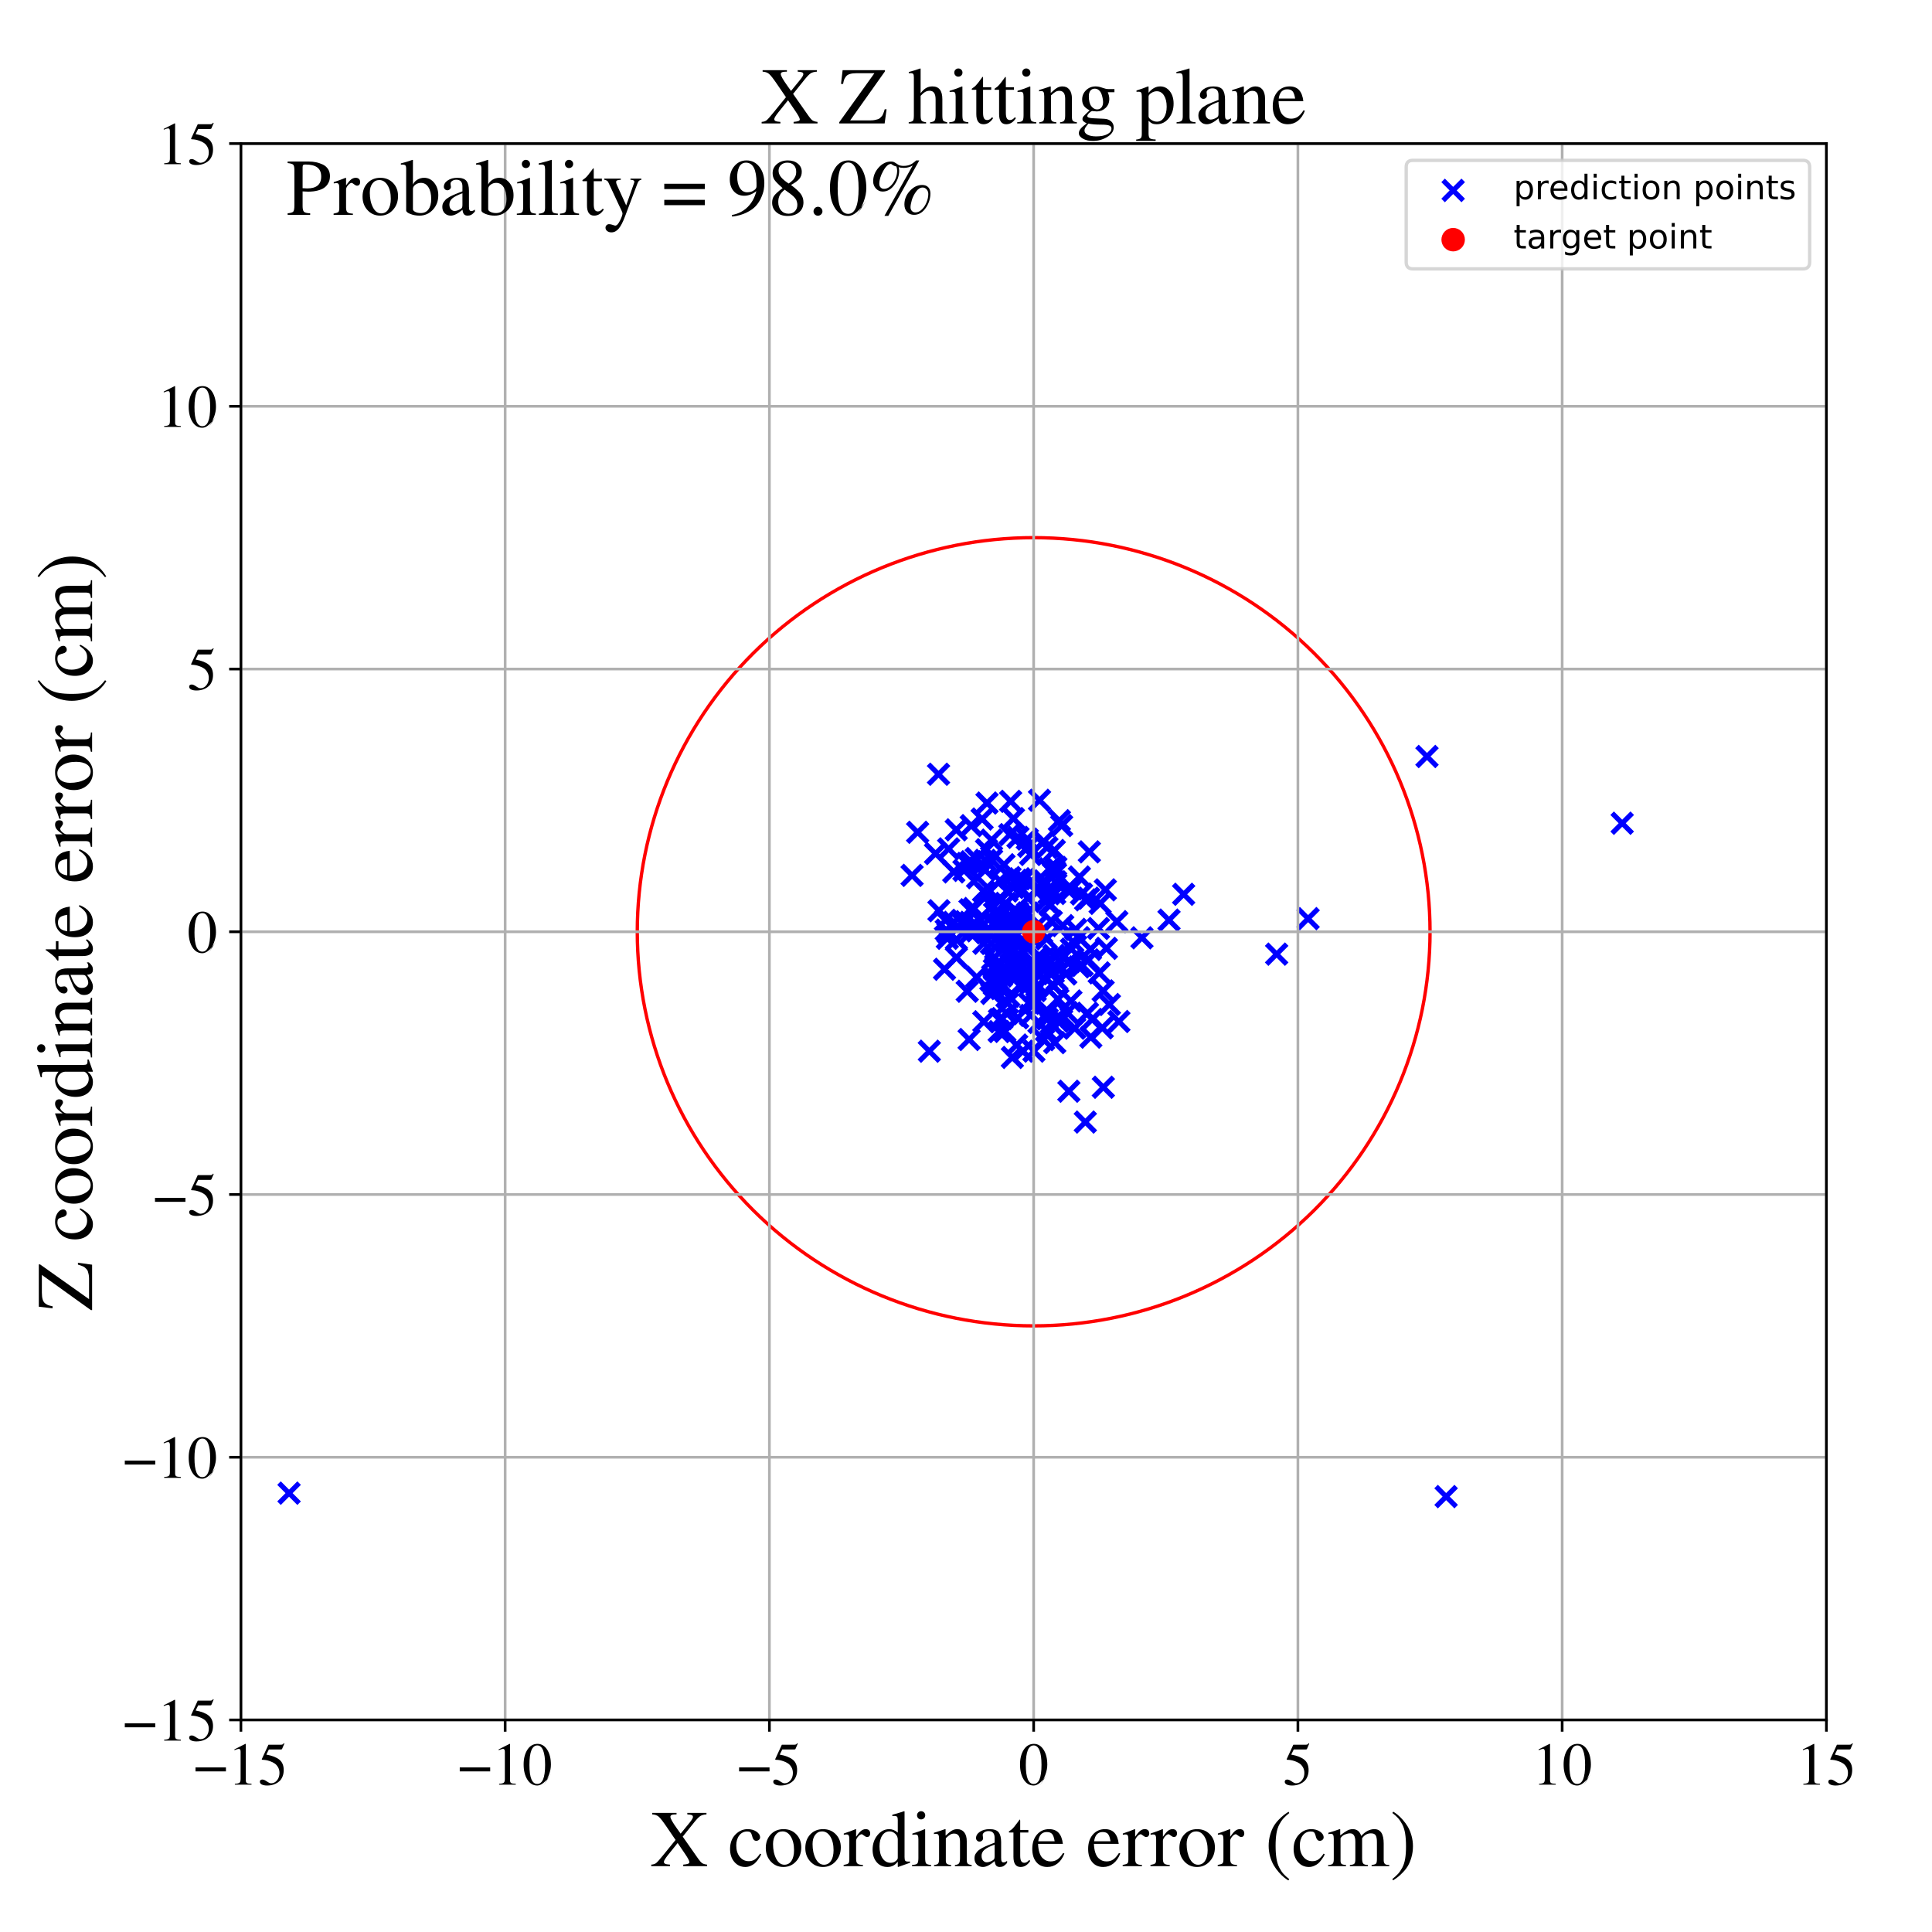 <?xml version="1.0" encoding="utf-8" standalone="no"?>
<!DOCTYPE svg PUBLIC "-//W3C//DTD SVG 1.1//EN"
  "http://www.w3.org/Graphics/SVG/1.1/DTD/svg11.dtd">
<!-- Created with matplotlib (https://matplotlib.org/) -->
<svg height="576pt" version="1.1" viewBox="0 0 576 576" width="576pt" xmlns="http://www.w3.org/2000/svg" xmlns:xlink="http://www.w3.org/1999/xlink">
 <defs>
  <style type="text/css">
*{stroke-linecap:butt;stroke-linejoin:round;}
  </style>
 </defs>
 <g id="figure_1">
  <g id="patch_1">
   <path d="M 0 576 
L 576 576 
L 576 0 
L 0 0 
z
" style="fill:#ffffff;"/>
  </g>
  <g id="axes_1">
   <g id="patch_2">
    <path d="M 71.822 512.784 
L 544.52 512.784 
L 544.52 42.802 
L 71.822 42.802 
z
" style="fill:#ffffff;"/>
   </g>
   <g id="PathCollection_1">
    <defs>
     <path d="M -3 3 
L 3 -3 
M -3 -3 
L 3 3 
" id="mb0b2e2623e" style="stroke:#0000ff;stroke-width:1.5;"/>
    </defs>
    <g clip-path="url(#p8a2ba34e30)">
     <use style="fill:#0000ff;stroke:#0000ff;stroke-width:1.5;" x="303.117" xlink:href="#mb0b2e2623e" y="284.971"/>
     <use style="fill:#0000ff;stroke:#0000ff;stroke-width:1.5;" x="340.458" xlink:href="#mb0b2e2623e" y="279.592"/>
     <use style="fill:#0000ff;stroke:#0000ff;stroke-width:1.5;" x="308.241" xlink:href="#mb0b2e2623e" y="297.53"/>
     <use style="fill:#0000ff;stroke:#0000ff;stroke-width:1.5;" x="322.442" xlink:href="#mb0b2e2623e" y="266.538"/>
     <use style="fill:#0000ff;stroke:#0000ff;stroke-width:1.5;" x="289.188" xlink:href="#mb0b2e2623e" y="278.118"/>
     <use style="fill:#0000ff;stroke:#0000ff;stroke-width:1.5;" x="298.587" xlink:href="#mb0b2e2623e" y="290.988"/>
     <use style="fill:#0000ff;stroke:#0000ff;stroke-width:1.5;" x="311.79" xlink:href="#mb0b2e2623e" y="268.73"/>
     <use style="fill:#0000ff;stroke:#0000ff;stroke-width:1.5;" x="294.259" xlink:href="#mb0b2e2623e" y="239.415"/>
     <use style="fill:#0000ff;stroke:#0000ff;stroke-width:1.5;" x="289.185" xlink:href="#mb0b2e2623e" y="271.241"/>
     <use style="fill:#0000ff;stroke:#0000ff;stroke-width:1.5;" x="643.16" xlink:href="#mb0b2e2623e" y="186.457"/>
     <use style="fill:#0000ff;stroke:#0000ff;stroke-width:1.5;" x="288.931" xlink:href="#mb0b2e2623e" y="309.912"/>
     <use style="fill:#0000ff;stroke:#0000ff;stroke-width:1.5;" x="311.5" xlink:href="#mb0b2e2623e" y="302.888"/>
     <use style="fill:#0000ff;stroke:#0000ff;stroke-width:1.5;" x="311.977" xlink:href="#mb0b2e2623e" y="307.312"/>
     <use style="fill:#0000ff;stroke:#0000ff;stroke-width:1.5;" x="302.462" xlink:href="#mb0b2e2623e" y="274.714"/>
     <use style="fill:#0000ff;stroke:#0000ff;stroke-width:1.5;" x="483.637" xlink:href="#mb0b2e2623e" y="245.438"/>
     <use style="fill:#0000ff;stroke:#0000ff;stroke-width:1.5;" x="296.827" xlink:href="#mb0b2e2623e" y="287.744"/>
     <use style="fill:#0000ff;stroke:#0000ff;stroke-width:1.5;" x="309.292" xlink:href="#mb0b2e2623e" y="285.404"/>
     <use style="fill:#0000ff;stroke:#0000ff;stroke-width:1.5;" x="295.614" xlink:href="#mb0b2e2623e" y="250.468"/>
     <use style="fill:#0000ff;stroke:#0000ff;stroke-width:1.5;" x="321.808" xlink:href="#mb0b2e2623e" y="261.466"/>
     <use style="fill:#0000ff;stroke:#0000ff;stroke-width:1.5;" x="313.362" xlink:href="#mb0b2e2623e" y="305.134"/>
     <use style="fill:#0000ff;stroke:#0000ff;stroke-width:1.5;" x="312.21" xlink:href="#mb0b2e2623e" y="303.788"/>
     <use style="fill:#0000ff;stroke:#0000ff;stroke-width:1.5;" x="327.714" xlink:href="#mb0b2e2623e" y="290.041"/>
     <use style="fill:#0000ff;stroke:#0000ff;stroke-width:1.5;" x="312.012" xlink:href="#mb0b2e2623e" y="279.883"/>
     <use style="fill:#0000ff;stroke:#0000ff;stroke-width:1.5;" x="315.417" xlink:href="#mb0b2e2623e" y="304.108"/>
     <use style="fill:#0000ff;stroke:#0000ff;stroke-width:1.5;" x="300.227" xlink:href="#mb0b2e2623e" y="302.196"/>
     <use style="fill:#0000ff;stroke:#0000ff;stroke-width:1.5;" x="305.334" xlink:href="#mb0b2e2623e" y="262.162"/>
     <use style="fill:#0000ff;stroke:#0000ff;stroke-width:1.5;" x="305.353" xlink:href="#mb0b2e2623e" y="293.366"/>
     <use style="fill:#0000ff;stroke:#0000ff;stroke-width:1.5;" x="310.579" xlink:href="#mb0b2e2623e" y="278.088"/>
     <use style="fill:#0000ff;stroke:#0000ff;stroke-width:1.5;" x="282.827" xlink:href="#mb0b2e2623e" y="253.08"/>
     <use style="fill:#0000ff;stroke:#0000ff;stroke-width:1.5;" x="297.756" xlink:href="#mb0b2e2623e" y="281.232"/>
     <use style="fill:#0000ff;stroke:#0000ff;stroke-width:1.5;" x="308.246" xlink:href="#mb0b2e2623e" y="313.385"/>
     <use style="fill:#0000ff;stroke:#0000ff;stroke-width:1.5;" x="314.108" xlink:href="#mb0b2e2623e" y="260.39"/>
     <use style="fill:#0000ff;stroke:#0000ff;stroke-width:1.5;" x="307.263" xlink:href="#mb0b2e2623e" y="254.75"/>
     <use style="fill:#0000ff;stroke:#0000ff;stroke-width:1.5;" x="302.169" xlink:href="#mb0b2e2623e" y="288.426"/>
     <use style="fill:#0000ff;stroke:#0000ff;stroke-width:1.5;" x="296.457" xlink:href="#mb0b2e2623e" y="289.02"/>
     <use style="fill:#0000ff;stroke:#0000ff;stroke-width:1.5;" x="309.192" xlink:href="#mb0b2e2623e" y="290.289"/>
     <use style="fill:#0000ff;stroke:#0000ff;stroke-width:1.5;" x="315.39" xlink:href="#mb0b2e2623e" y="303.224"/>
     <use style="fill:#0000ff;stroke:#0000ff;stroke-width:1.5;" x="329.858" xlink:href="#mb0b2e2623e" y="282.738"/>
     <use style="fill:#0000ff;stroke:#0000ff;stroke-width:1.5;" x="315.842" xlink:href="#mb0b2e2623e" y="244.671"/>
     <use style="fill:#0000ff;stroke:#0000ff;stroke-width:1.5;" x="324.502" xlink:href="#mb0b2e2623e" y="286.176"/>
     <use style="fill:#0000ff;stroke:#0000ff;stroke-width:1.5;" x="295.573" xlink:href="#mb0b2e2623e" y="281.277"/>
     <use style="fill:#0000ff;stroke:#0000ff;stroke-width:1.5;" x="289.661" xlink:href="#mb0b2e2623e" y="275.906"/>
     <use style="fill:#0000ff;stroke:#0000ff;stroke-width:1.5;" x="314.335" xlink:href="#mb0b2e2623e" y="253.555"/>
     <use style="fill:#0000ff;stroke:#0000ff;stroke-width:1.5;" x="315.44" xlink:href="#mb0b2e2623e" y="304.454"/>
     <use style="fill:#0000ff;stroke:#0000ff;stroke-width:1.5;" x="300.394" xlink:href="#mb0b2e2623e" y="299.034"/>
     <use style="fill:#0000ff;stroke:#0000ff;stroke-width:1.5;" x="303.377" xlink:href="#mb0b2e2623e" y="272.027"/>
     <use style="fill:#0000ff;stroke:#0000ff;stroke-width:1.5;" x="314.444" xlink:href="#mb0b2e2623e" y="266.384"/>
     <use style="fill:#0000ff;stroke:#0000ff;stroke-width:1.5;" x="296.586" xlink:href="#mb0b2e2623e" y="276.007"/>
     <use style="fill:#0000ff;stroke:#0000ff;stroke-width:1.5;" x="271.925" xlink:href="#mb0b2e2623e" y="260.983"/>
     <use style="fill:#0000ff;stroke:#0000ff;stroke-width:1.5;" x="318.137" xlink:href="#mb0b2e2623e" y="265.126"/>
     <use style="fill:#0000ff;stroke:#0000ff;stroke-width:1.5;" x="297.977" xlink:href="#mb0b2e2623e" y="286.854"/>
     <use style="fill:#0000ff;stroke:#0000ff;stroke-width:1.5;" x="312.75" xlink:href="#mb0b2e2623e" y="266.462"/>
     <use style="fill:#0000ff;stroke:#0000ff;stroke-width:1.5;" x="298.011" xlink:href="#mb0b2e2623e" y="268.555"/>
     <use style="fill:#0000ff;stroke:#0000ff;stroke-width:1.5;" x="298.187" xlink:href="#mb0b2e2623e" y="274.977"/>
     <use style="fill:#0000ff;stroke:#0000ff;stroke-width:1.5;" x="311.173" xlink:href="#mb0b2e2623e" y="250.89"/>
     <use style="fill:#0000ff;stroke:#0000ff;stroke-width:1.5;" x="318.142" xlink:href="#mb0b2e2623e" y="301.862"/>
     <use style="fill:#0000ff;stroke:#0000ff;stroke-width:1.5;" x="297.887" xlink:href="#mb0b2e2623e" y="307.558"/>
     <use style="fill:#0000ff;stroke:#0000ff;stroke-width:1.5;" x="298.706" xlink:href="#mb0b2e2623e" y="303.682"/>
     <use style="fill:#0000ff;stroke:#0000ff;stroke-width:1.5;" x="313.061" xlink:href="#mb0b2e2623e" y="269.898"/>
     <use style="fill:#0000ff;stroke:#0000ff;stroke-width:1.5;" x="295.889" xlink:href="#mb0b2e2623e" y="270.079"/>
     <use style="fill:#0000ff;stroke:#0000ff;stroke-width:1.5;" x="294.714" xlink:href="#mb0b2e2623e" y="278.028"/>
     <use style="fill:#0000ff;stroke:#0000ff;stroke-width:1.5;" x="285.084" xlink:href="#mb0b2e2623e" y="247.404"/>
     <use style="fill:#0000ff;stroke:#0000ff;stroke-width:1.5;" x="305.726" xlink:href="#mb0b2e2623e" y="290.583"/>
     <use style="fill:#0000ff;stroke:#0000ff;stroke-width:1.5;" x="314.696" xlink:href="#mb0b2e2623e" y="288.187"/>
     <use style="fill:#0000ff;stroke:#0000ff;stroke-width:1.5;" x="327.987" xlink:href="#mb0b2e2623e" y="269.327"/>
     <use style="fill:#0000ff;stroke:#0000ff;stroke-width:1.5;" x="314.723" xlink:href="#mb0b2e2623e" y="262.899"/>
     <use style="fill:#0000ff;stroke:#0000ff;stroke-width:1.5;" x="317.747" xlink:href="#mb0b2e2623e" y="290.373"/>
     <use style="fill:#0000ff;stroke:#0000ff;stroke-width:1.5;" x="309.749" xlink:href="#mb0b2e2623e" y="304.834"/>
     <use style="fill:#0000ff;stroke:#0000ff;stroke-width:1.5;" x="277.068" xlink:href="#mb0b2e2623e" y="313.404"/>
     <use style="fill:#0000ff;stroke:#0000ff;stroke-width:1.5;" x="318.67" xlink:href="#mb0b2e2623e" y="325.333"/>
     <use style="fill:#0000ff;stroke:#0000ff;stroke-width:1.5;" x="323.573" xlink:href="#mb0b2e2623e" y="334.527"/>
     <use style="fill:#0000ff;stroke:#0000ff;stroke-width:1.5;" x="327.494" xlink:href="#mb0b2e2623e" y="276.807"/>
     <use style="fill:#0000ff;stroke:#0000ff;stroke-width:1.5;" x="307.349" xlink:href="#mb0b2e2623e" y="279.443"/>
     <use style="fill:#0000ff;stroke:#0000ff;stroke-width:1.5;" x="308.635" xlink:href="#mb0b2e2623e" y="295.35"/>
     <use style="fill:#0000ff;stroke:#0000ff;stroke-width:1.5;" x="284.34" xlink:href="#mb0b2e2623e" y="274.979"/>
     <use style="fill:#0000ff;stroke:#0000ff;stroke-width:1.5;" x="325.616" xlink:href="#mb0b2e2623e" y="303.928"/>
     <use style="fill:#0000ff;stroke:#0000ff;stroke-width:1.5;" x="301.058" xlink:href="#mb0b2e2623e" y="248.829"/>
     <use style="fill:#0000ff;stroke:#0000ff;stroke-width:1.5;" x="292.806" xlink:href="#mb0b2e2623e" y="244.18"/>
     <use style="fill:#0000ff;stroke:#0000ff;stroke-width:1.5;" x="285.142" xlink:href="#mb0b2e2623e" y="285.471"/>
     <use style="fill:#0000ff;stroke:#0000ff;stroke-width:1.5;" x="295.951" xlink:href="#mb0b2e2623e" y="285.917"/>
     <use style="fill:#0000ff;stroke:#0000ff;stroke-width:1.5;" x="322.629" xlink:href="#mb0b2e2623e" y="287.822"/>
     <use style="fill:#0000ff;stroke:#0000ff;stroke-width:1.5;" x="291.939" xlink:href="#mb0b2e2623e" y="274.072"/>
     <use style="fill:#0000ff;stroke:#0000ff;stroke-width:1.5;" x="301.305" xlink:href="#mb0b2e2623e" y="238.907"/>
     <use style="fill:#0000ff;stroke:#0000ff;stroke-width:1.5;" x="289.562" xlink:href="#mb0b2e2623e" y="246.151"/>
     <use style="fill:#0000ff;stroke:#0000ff;stroke-width:1.5;" x="348.522" xlink:href="#mb0b2e2623e" y="274.314"/>
     <use style="fill:#0000ff;stroke:#0000ff;stroke-width:1.5;" x="297.966" xlink:href="#mb0b2e2623e" y="303.989"/>
     <use style="fill:#0000ff;stroke:#0000ff;stroke-width:1.5;" x="303.402" xlink:href="#mb0b2e2623e" y="303.446"/>
     <use style="fill:#0000ff;stroke:#0000ff;stroke-width:1.5;" x="314.802" xlink:href="#mb0b2e2623e" y="258.609"/>
     <use style="fill:#0000ff;stroke:#0000ff;stroke-width:1.5;" x="325.121" xlink:href="#mb0b2e2623e" y="283.057"/>
     <use style="fill:#0000ff;stroke:#0000ff;stroke-width:1.5;" x="306.697" xlink:href="#mb0b2e2623e" y="252.322"/>
     <use style="fill:#0000ff;stroke:#0000ff;stroke-width:1.5;" x="299.824" xlink:href="#mb0b2e2623e" y="269.321"/>
     <use style="fill:#0000ff;stroke:#0000ff;stroke-width:1.5;" x="291.441" xlink:href="#mb0b2e2623e" y="261.655"/>
     <use style="fill:#0000ff;stroke:#0000ff;stroke-width:1.5;" x="302.876" xlink:href="#mb0b2e2623e" y="285.317"/>
     <use style="fill:#0000ff;stroke:#0000ff;stroke-width:1.5;" x="312.265" xlink:href="#mb0b2e2623e" y="302.037"/>
     <use style="fill:#0000ff;stroke:#0000ff;stroke-width:1.5;" x="282.614" xlink:href="#mb0b2e2623e" y="278.049"/>
     <use style="fill:#0000ff;stroke:#0000ff;stroke-width:1.5;" x="302.954" xlink:href="#mb0b2e2623e" y="287.672"/>
     <use style="fill:#0000ff;stroke:#0000ff;stroke-width:1.5;" x="291.315" xlink:href="#mb0b2e2623e" y="277.513"/>
     <use style="fill:#0000ff;stroke:#0000ff;stroke-width:1.5;" x="300.674" xlink:href="#mb0b2e2623e" y="284.887"/>
     <use style="fill:#0000ff;stroke:#0000ff;stroke-width:1.5;" x="321.683" xlink:href="#mb0b2e2623e" y="288.258"/>
     <use style="fill:#0000ff;stroke:#0000ff;stroke-width:1.5;" x="302.32" xlink:href="#mb0b2e2623e" y="277.867"/>
     <use style="fill:#0000ff;stroke:#0000ff;stroke-width:1.5;" x="309.663" xlink:href="#mb0b2e2623e" y="286.091"/>
     <use style="fill:#0000ff;stroke:#0000ff;stroke-width:1.5;" x="299.612" xlink:href="#mb0b2e2623e" y="280.428"/>
     <use style="fill:#0000ff;stroke:#0000ff;stroke-width:1.5;" x="431.143" xlink:href="#mb0b2e2623e" y="446.19"/>
     <use style="fill:#0000ff;stroke:#0000ff;stroke-width:1.5;" x="332.971" xlink:href="#mb0b2e2623e" y="274.774"/>
     <use style="fill:#0000ff;stroke:#0000ff;stroke-width:1.5;" x="316.839" xlink:href="#mb0b2e2623e" y="275.956"/>
     <use style="fill:#0000ff;stroke:#0000ff;stroke-width:1.5;" x="294.121" xlink:href="#mb0b2e2623e" y="253.322"/>
     <use style="fill:#0000ff;stroke:#0000ff;stroke-width:1.5;" x="300.801" xlink:href="#mb0b2e2623e" y="297.056"/>
     <use style="fill:#0000ff;stroke:#0000ff;stroke-width:1.5;" x="300.227" xlink:href="#mb0b2e2623e" y="265.642"/>
     <use style="fill:#0000ff;stroke:#0000ff;stroke-width:1.5;" x="314.454" xlink:href="#mb0b2e2623e" y="310.846"/>
     <use style="fill:#0000ff;stroke:#0000ff;stroke-width:1.5;" x="304.615" xlink:href="#mb0b2e2623e" y="280.878"/>
     <use style="fill:#0000ff;stroke:#0000ff;stroke-width:1.5;" x="312.942" xlink:href="#mb0b2e2623e" y="287.106"/>
     <use style="fill:#0000ff;stroke:#0000ff;stroke-width:1.5;" x="293.231" xlink:href="#mb0b2e2623e" y="265.722"/>
     <use style="fill:#0000ff;stroke:#0000ff;stroke-width:1.5;" x="281.6" xlink:href="#mb0b2e2623e" y="288.97"/>
     <use style="fill:#0000ff;stroke:#0000ff;stroke-width:1.5;" x="316.51" xlink:href="#mb0b2e2623e" y="304.074"/>
     <use style="fill:#0000ff;stroke:#0000ff;stroke-width:1.5;" x="298.766" xlink:href="#mb0b2e2623e" y="276.727"/>
     <use style="fill:#0000ff;stroke:#0000ff;stroke-width:1.5;" x="301.12" xlink:href="#mb0b2e2623e" y="261.626"/>
     <use style="fill:#0000ff;stroke:#0000ff;stroke-width:1.5;" x="301.412" xlink:href="#mb0b2e2623e" y="284.127"/>
     <use style="fill:#0000ff;stroke:#0000ff;stroke-width:1.5;" x="312.861" xlink:href="#mb0b2e2623e" y="258.987"/>
     <use style="fill:#0000ff;stroke:#0000ff;stroke-width:1.5;" x="295.685" xlink:href="#mb0b2e2623e" y="296.174"/>
     <use style="fill:#0000ff;stroke:#0000ff;stroke-width:1.5;" x="315.085" xlink:href="#mb0b2e2623e" y="292.213"/>
     <use style="fill:#0000ff;stroke:#0000ff;stroke-width:1.5;" x="309.921" xlink:href="#mb0b2e2623e" y="238.587"/>
     <use style="fill:#0000ff;stroke:#0000ff;stroke-width:1.5;" x="312.123" xlink:href="#mb0b2e2623e" y="252.676"/>
     <use style="fill:#0000ff;stroke:#0000ff;stroke-width:1.5;" x="425.437" xlink:href="#mb0b2e2623e" y="225.539"/>
     <use style="fill:#0000ff;stroke:#0000ff;stroke-width:1.5;" x="320.681" xlink:href="#mb0b2e2623e" y="277.079"/>
     <use style="fill:#0000ff;stroke:#0000ff;stroke-width:1.5;" x="313.446" xlink:href="#mb0b2e2623e" y="289.437"/>
     <use style="fill:#0000ff;stroke:#0000ff;stroke-width:1.5;" x="293.635" xlink:href="#mb0b2e2623e" y="259.363"/>
     <use style="fill:#0000ff;stroke:#0000ff;stroke-width:1.5;" x="306.882" xlink:href="#mb0b2e2623e" y="282.217"/>
     <use style="fill:#0000ff;stroke:#0000ff;stroke-width:1.5;" x="307.631" xlink:href="#mb0b2e2623e" y="291.735"/>
     <use style="fill:#0000ff;stroke:#0000ff;stroke-width:1.5;" x="316.519" xlink:href="#mb0b2e2623e" y="246.135"/>
     <use style="fill:#0000ff;stroke:#0000ff;stroke-width:1.5;" x="314.703" xlink:href="#mb0b2e2623e" y="260.423"/>
     <use style="fill:#0000ff;stroke:#0000ff;stroke-width:1.5;" x="304.964" xlink:href="#mb0b2e2623e" y="313.403"/>
     <use style="fill:#0000ff;stroke:#0000ff;stroke-width:1.5;" x="297.991" xlink:href="#mb0b2e2623e" y="272.451"/>
     <use style="fill:#0000ff;stroke:#0000ff;stroke-width:1.5;" x="311.374" xlink:href="#mb0b2e2623e" y="262.619"/>
     <use style="fill:#0000ff;stroke:#0000ff;stroke-width:1.5;" x="304.916" xlink:href="#mb0b2e2623e" y="265.37"/>
     <use style="fill:#0000ff;stroke:#0000ff;stroke-width:1.5;" x="309.558" xlink:href="#mb0b2e2623e" y="264.741"/>
     <use style="fill:#0000ff;stroke:#0000ff;stroke-width:1.5;" x="286.69" xlink:href="#mb0b2e2623e" y="275.002"/>
     <use style="fill:#0000ff;stroke:#0000ff;stroke-width:1.5;" x="301.237" xlink:href="#mb0b2e2623e" y="275.077"/>
     <use style="fill:#0000ff;stroke:#0000ff;stroke-width:1.5;" x="279.808" xlink:href="#mb0b2e2623e" y="230.834"/>
     <use style="fill:#0000ff;stroke:#0000ff;stroke-width:1.5;" x="291.037" xlink:href="#mb0b2e2623e" y="255.953"/>
     <use style="fill:#0000ff;stroke:#0000ff;stroke-width:1.5;" x="296.514" xlink:href="#mb0b2e2623e" y="272.265"/>
     <use style="fill:#0000ff;stroke:#0000ff;stroke-width:1.5;" x="300.467" xlink:href="#mb0b2e2623e" y="279.66"/>
     <use style="fill:#0000ff;stroke:#0000ff;stroke-width:1.5;" x="293.731" xlink:href="#mb0b2e2623e" y="256.496"/>
     <use style="fill:#0000ff;stroke:#0000ff;stroke-width:1.5;" x="285.136" xlink:href="#mb0b2e2623e" y="280.085"/>
     <use style="fill:#0000ff;stroke:#0000ff;stroke-width:1.5;" x="297.43" xlink:href="#mb0b2e2623e" y="292.105"/>
     <use style="fill:#0000ff;stroke:#0000ff;stroke-width:1.5;" x="302.993" xlink:href="#mb0b2e2623e" y="262.455"/>
     <use style="fill:#0000ff;stroke:#0000ff;stroke-width:1.5;" x="319.427" xlink:href="#mb0b2e2623e" y="282.958"/>
     <use style="fill:#0000ff;stroke:#0000ff;stroke-width:1.5;" x="290.943" xlink:href="#mb0b2e2623e" y="275.666"/>
     <use style="fill:#0000ff;stroke:#0000ff;stroke-width:1.5;" x="352.886" xlink:href="#mb0b2e2623e" y="266.624"/>
     <use style="fill:#0000ff;stroke:#0000ff;stroke-width:1.5;" x="306.389" xlink:href="#mb0b2e2623e" y="267.743"/>
     <use style="fill:#0000ff;stroke:#0000ff;stroke-width:1.5;" x="330.748" xlink:href="#mb0b2e2623e" y="299.478"/>
     <use style="fill:#0000ff;stroke:#0000ff;stroke-width:1.5;" x="303.49" xlink:href="#mb0b2e2623e" y="249.643"/>
     <use style="fill:#0000ff;stroke:#0000ff;stroke-width:1.5;" x="282.435" xlink:href="#mb0b2e2623e" y="279.748"/>
     <use style="fill:#0000ff;stroke:#0000ff;stroke-width:1.5;" x="314.007" xlink:href="#mb0b2e2623e" y="289.931"/>
     <use style="fill:#0000ff;stroke:#0000ff;stroke-width:1.5;" x="303.986" xlink:href="#mb0b2e2623e" y="261.999"/>
     <use style="fill:#0000ff;stroke:#0000ff;stroke-width:1.5;" x="288.371" xlink:href="#mb0b2e2623e" y="295.53"/>
     <use style="fill:#0000ff;stroke:#0000ff;stroke-width:1.5;" x="389.995" xlink:href="#mb0b2e2623e" y="273.878"/>
     <use style="fill:#0000ff;stroke:#0000ff;stroke-width:1.5;" x="319.279" xlink:href="#mb0b2e2623e" y="298.427"/>
     <use style="fill:#0000ff;stroke:#0000ff;stroke-width:1.5;" x="314.107" xlink:href="#mb0b2e2623e" y="293.975"/>
     <use style="fill:#0000ff;stroke:#0000ff;stroke-width:1.5;" x="307.246" xlink:href="#mb0b2e2623e" y="293.098"/>
     <use style="fill:#0000ff;stroke:#0000ff;stroke-width:1.5;" x="86.181" xlink:href="#mb0b2e2623e" y="445.16"/>
     <use style="fill:#0000ff;stroke:#0000ff;stroke-width:1.5;" x="306.857" xlink:href="#mb0b2e2623e" y="299.119"/>
     <use style="fill:#0000ff;stroke:#0000ff;stroke-width:1.5;" x="301.631" xlink:href="#mb0b2e2623e" y="278.635"/>
     <use style="fill:#0000ff;stroke:#0000ff;stroke-width:1.5;" x="298.447" xlink:href="#mb0b2e2623e" y="293.183"/>
     <use style="fill:#0000ff;stroke:#0000ff;stroke-width:1.5;" x="328.885" xlink:href="#mb0b2e2623e" y="295.422"/>
     <use style="fill:#0000ff;stroke:#0000ff;stroke-width:1.5;" x="328.946" xlink:href="#mb0b2e2623e" y="324.149"/>
     <use style="fill:#0000ff;stroke:#0000ff;stroke-width:1.5;" x="306.094" xlink:href="#mb0b2e2623e" y="290.183"/>
     <use style="fill:#0000ff;stroke:#0000ff;stroke-width:1.5;" x="301.372" xlink:href="#mb0b2e2623e" y="282.634"/>
     <use style="fill:#0000ff;stroke:#0000ff;stroke-width:1.5;" x="308.36" xlink:href="#mb0b2e2623e" y="288.745"/>
     <use style="fill:#0000ff;stroke:#0000ff;stroke-width:1.5;" x="313.868" xlink:href="#mb0b2e2623e" y="293.712"/>
     <use style="fill:#0000ff;stroke:#0000ff;stroke-width:1.5;" x="295.414" xlink:href="#mb0b2e2623e" y="292.236"/>
     <use style="fill:#0000ff;stroke:#0000ff;stroke-width:1.5;" x="302.592" xlink:href="#mb0b2e2623e" y="289.972"/>
     <use style="fill:#0000ff;stroke:#0000ff;stroke-width:1.5;" x="299.594" xlink:href="#mb0b2e2623e" y="307.498"/>
     <use style="fill:#0000ff;stroke:#0000ff;stroke-width:1.5;" x="309.243" xlink:href="#mb0b2e2623e" y="298.405"/>
     <use style="fill:#0000ff;stroke:#0000ff;stroke-width:1.5;" x="380.619" xlink:href="#mb0b2e2623e" y="284.466"/>
     <use style="fill:#0000ff;stroke:#0000ff;stroke-width:1.5;" x="299.189" xlink:href="#mb0b2e2623e" y="290.136"/>
     <use style="fill:#0000ff;stroke:#0000ff;stroke-width:1.5;" x="300.851" xlink:href="#mb0b2e2623e" y="273.02"/>
     <use style="fill:#0000ff;stroke:#0000ff;stroke-width:1.5;" x="281.885" xlink:href="#mb0b2e2623e" y="274.38"/>
     <use style="fill:#0000ff;stroke:#0000ff;stroke-width:1.5;" x="287.381" xlink:href="#mb0b2e2623e" y="259.496"/>
     <use style="fill:#0000ff;stroke:#0000ff;stroke-width:1.5;" x="293.318" xlink:href="#mb0b2e2623e" y="281.232"/>
     <use style="fill:#0000ff;stroke:#0000ff;stroke-width:1.5;" x="319.857" xlink:href="#mb0b2e2623e" y="280.787"/>
     <use style="fill:#0000ff;stroke:#0000ff;stroke-width:1.5;" x="296.435" xlink:href="#mb0b2e2623e" y="293.596"/>
     <use style="fill:#0000ff;stroke:#0000ff;stroke-width:1.5;" x="294.181" xlink:href="#mb0b2e2623e" y="266.619"/>
     <use style="fill:#0000ff;stroke:#0000ff;stroke-width:1.5;" x="323.661" xlink:href="#mb0b2e2623e" y="268.275"/>
     <use style="fill:#0000ff;stroke:#0000ff;stroke-width:1.5;" x="307.249" xlink:href="#mb0b2e2623e" y="302.721"/>
     <use style="fill:#0000ff;stroke:#0000ff;stroke-width:1.5;" x="328.631" xlink:href="#mb0b2e2623e" y="306.442"/>
     <use style="fill:#0000ff;stroke:#0000ff;stroke-width:1.5;" x="325.214" xlink:href="#mb0b2e2623e" y="309.21"/>
     <use style="fill:#0000ff;stroke:#0000ff;stroke-width:1.5;" x="295.872" xlink:href="#mb0b2e2623e" y="292.547"/>
     <use style="fill:#0000ff;stroke:#0000ff;stroke-width:1.5;" x="301.717" xlink:href="#mb0b2e2623e" y="288.248"/>
     <use style="fill:#0000ff;stroke:#0000ff;stroke-width:1.5;" x="309.118" xlink:href="#mb0b2e2623e" y="294.06"/>
     <use style="fill:#0000ff;stroke:#0000ff;stroke-width:1.5;" x="296.873" xlink:href="#mb0b2e2623e" y="288.385"/>
     <use style="fill:#0000ff;stroke:#0000ff;stroke-width:1.5;" x="298.117" xlink:href="#mb0b2e2623e" y="262.55"/>
     <use style="fill:#0000ff;stroke:#0000ff;stroke-width:1.5;" x="284.357" xlink:href="#mb0b2e2623e" y="259.946"/>
     <use style="fill:#0000ff;stroke:#0000ff;stroke-width:1.5;" x="308.462" xlink:href="#mb0b2e2623e" y="287.18"/>
     <use style="fill:#0000ff;stroke:#0000ff;stroke-width:1.5;" x="310.985" xlink:href="#mb0b2e2623e" y="264.145"/>
     <use style="fill:#0000ff;stroke:#0000ff;stroke-width:1.5;" x="282.112" xlink:href="#mb0b2e2623e" y="277.302"/>
     <use style="fill:#0000ff;stroke:#0000ff;stroke-width:1.5;" x="314.423" xlink:href="#mb0b2e2623e" y="259.873"/>
     <use style="fill:#0000ff;stroke:#0000ff;stroke-width:1.5;" x="303.098" xlink:href="#mb0b2e2623e" y="311.555"/>
     <use style="fill:#0000ff;stroke:#0000ff;stroke-width:1.5;" x="320.415" xlink:href="#mb0b2e2623e" y="306.542"/>
     <use style="fill:#0000ff;stroke:#0000ff;stroke-width:1.5;" x="329.542" xlink:href="#mb0b2e2623e" y="265.295"/>
     <use style="fill:#0000ff;stroke:#0000ff;stroke-width:1.5;" x="299.319" xlink:href="#mb0b2e2623e" y="257.807"/>
     <use style="fill:#0000ff;stroke:#0000ff;stroke-width:1.5;" x="288.353" xlink:href="#mb0b2e2623e" y="257.413"/>
     <use style="fill:#0000ff;stroke:#0000ff;stroke-width:1.5;" x="278.91" xlink:href="#mb0b2e2623e" y="254.494"/>
     <use style="fill:#0000ff;stroke:#0000ff;stroke-width:1.5;" x="321.637" xlink:href="#mb0b2e2623e" y="279.544"/>
     <use style="fill:#0000ff;stroke:#0000ff;stroke-width:1.5;" x="311.145" xlink:href="#mb0b2e2623e" y="309.965"/>
     <use style="fill:#0000ff;stroke:#0000ff;stroke-width:1.5;" x="324.221" xlink:href="#mb0b2e2623e" y="302.079"/>
     <use style="fill:#0000ff;stroke:#0000ff;stroke-width:1.5;" x="290.377" xlink:href="#mb0b2e2623e" y="270.859"/>
     <use style="fill:#0000ff;stroke:#0000ff;stroke-width:1.5;" x="291.19" xlink:href="#mb0b2e2623e" y="291.355"/>
     <use style="fill:#0000ff;stroke:#0000ff;stroke-width:1.5;" x="306.334" xlink:href="#mb0b2e2623e" y="289.414"/>
     <use style="fill:#0000ff;stroke:#0000ff;stroke-width:1.5;" x="324.564" xlink:href="#mb0b2e2623e" y="267.775"/>
     <use style="fill:#0000ff;stroke:#0000ff;stroke-width:1.5;" x="308.729" xlink:href="#mb0b2e2623e" y="276.375"/>
     <use style="fill:#0000ff;stroke:#0000ff;stroke-width:1.5;" x="310.369" xlink:href="#mb0b2e2623e" y="288.308"/>
     <use style="fill:#0000ff;stroke:#0000ff;stroke-width:1.5;" x="304.434" xlink:href="#mb0b2e2623e" y="274.394"/>
     <use style="fill:#0000ff;stroke:#0000ff;stroke-width:1.5;" x="313.026" xlink:href="#mb0b2e2623e" y="269.597"/>
     <use style="fill:#0000ff;stroke:#0000ff;stroke-width:1.5;" x="306.398" xlink:href="#mb0b2e2623e" y="272.184"/>
     <use style="fill:#0000ff;stroke:#0000ff;stroke-width:1.5;" x="301.821" xlink:href="#mb0b2e2623e" y="315.252"/>
     <use style="fill:#0000ff;stroke:#0000ff;stroke-width:1.5;" x="302.179" xlink:href="#mb0b2e2623e" y="278.767"/>
     <use style="fill:#0000ff;stroke:#0000ff;stroke-width:1.5;" x="296.555" xlink:href="#mb0b2e2623e" y="275.02"/>
     <use style="fill:#0000ff;stroke:#0000ff;stroke-width:1.5;" x="287.915" xlink:href="#mb0b2e2623e" y="274.782"/>
     <use style="fill:#0000ff;stroke:#0000ff;stroke-width:1.5;" x="300.498" xlink:href="#mb0b2e2623e" y="277.739"/>
     <use style="fill:#0000ff;stroke:#0000ff;stroke-width:1.5;" x="301.637" xlink:href="#mb0b2e2623e" y="290.982"/>
     <use style="fill:#0000ff;stroke:#0000ff;stroke-width:1.5;" x="316.781" xlink:href="#mb0b2e2623e" y="285.371"/>
     <use style="fill:#0000ff;stroke:#0000ff;stroke-width:1.5;" x="324.773" xlink:href="#mb0b2e2623e" y="253.971"/>
     <use style="fill:#0000ff;stroke:#0000ff;stroke-width:1.5;" x="333.581" xlink:href="#mb0b2e2623e" y="304.547"/>
     <use style="fill:#0000ff;stroke:#0000ff;stroke-width:1.5;" x="302.128" xlink:href="#mb0b2e2623e" y="264.595"/>
     <use style="fill:#0000ff;stroke:#0000ff;stroke-width:1.5;" x="302.151" xlink:href="#mb0b2e2623e" y="244.041"/>
     <use style="fill:#0000ff;stroke:#0000ff;stroke-width:1.5;" x="298.475" xlink:href="#mb0b2e2623e" y="294.733"/>
     <use style="fill:#0000ff;stroke:#0000ff;stroke-width:1.5;" x="295.631" xlink:href="#mb0b2e2623e" y="256.333"/>
     <use style="fill:#0000ff;stroke:#0000ff;stroke-width:1.5;" x="315.399" xlink:href="#mb0b2e2623e" y="297.879"/>
     <use style="fill:#0000ff;stroke:#0000ff;stroke-width:1.5;" x="310.938" xlink:href="#mb0b2e2623e" y="286.038"/>
     <use style="fill:#0000ff;stroke:#0000ff;stroke-width:1.5;" x="303.158" xlink:href="#mb0b2e2623e" y="281.823"/>
     <use style="fill:#0000ff;stroke:#0000ff;stroke-width:1.5;" x="313.435" xlink:href="#mb0b2e2623e" y="274.643"/>
     <use style="fill:#0000ff;stroke:#0000ff;stroke-width:1.5;" x="304.067" xlink:href="#mb0b2e2623e" y="284.807"/>
     <use style="fill:#0000ff;stroke:#0000ff;stroke-width:1.5;" x="299.571" xlink:href="#mb0b2e2623e" y="282.417"/>
     <use style="fill:#0000ff;stroke:#0000ff;stroke-width:1.5;" x="279.931" xlink:href="#mb0b2e2623e" y="271.516"/>
     <use style="fill:#0000ff;stroke:#0000ff;stroke-width:1.5;" x="319.545" xlink:href="#mb0b2e2623e" y="265.025"/>
     <use style="fill:#0000ff;stroke:#0000ff;stroke-width:1.5;" x="306.289" xlink:href="#mb0b2e2623e" y="250.162"/>
     <use style="fill:#0000ff;stroke:#0000ff;stroke-width:1.5;" x="304.159" xlink:href="#mb0b2e2623e" y="273.153"/>
     <use style="fill:#0000ff;stroke:#0000ff;stroke-width:1.5;" x="314.203" xlink:href="#mb0b2e2623e" y="284.848"/>
     <use style="fill:#0000ff;stroke:#0000ff;stroke-width:1.5;" x="297.36" xlink:href="#mb0b2e2623e" y="271.594"/>
     <use style="fill:#0000ff;stroke:#0000ff;stroke-width:1.5;" x="305.291" xlink:href="#mb0b2e2623e" y="276.647"/>
     <use style="fill:#0000ff;stroke:#0000ff;stroke-width:1.5;" x="298.792" xlink:href="#mb0b2e2623e" y="290.365"/>
     <use style="fill:#0000ff;stroke:#0000ff;stroke-width:1.5;" x="296.545" xlink:href="#mb0b2e2623e" y="293.442"/>
     <use style="fill:#0000ff;stroke:#0000ff;stroke-width:1.5;" x="318.95" xlink:href="#mb0b2e2623e" y="286.69"/>
     <use style="fill:#0000ff;stroke:#0000ff;stroke-width:1.5;" x="300.726" xlink:href="#mb0b2e2623e" y="284.594"/>
     <use style="fill:#0000ff;stroke:#0000ff;stroke-width:1.5;" x="305.025" xlink:href="#mb0b2e2623e" y="273.344"/>
     <use style="fill:#0000ff;stroke:#0000ff;stroke-width:1.5;" x="293.313" xlink:href="#mb0b2e2623e" y="304.617"/>
     <use style="fill:#0000ff;stroke:#0000ff;stroke-width:1.5;" x="273.58" xlink:href="#mb0b2e2623e" y="248.142"/>
     <use style="fill:#0000ff;stroke:#0000ff;stroke-width:1.5;" x="289.509" xlink:href="#mb0b2e2623e" y="256.922"/>
    </g>
   </g>
   <g id="PathCollection_2">
    <defs>
     <path d="M 0 3 
C 0.796 3 1.559 2.684 2.121 2.121 
C 2.684 1.559 3 0.796 3 0 
C 3 -0.796 2.684 -1.559 2.121 -2.121 
C 1.559 -2.684 0.796 -3 0 -3 
C -0.796 -3 -1.559 -2.684 -2.121 -2.121 
C -2.684 -1.559 -3 -0.796 -3 0 
C -3 0.796 -2.684 1.559 -2.121 2.121 
C -1.559 2.684 -0.796 3 0 3 
z
" id="mf697f296f9" style="stroke:#ff0000;"/>
    </defs>
    <g clip-path="url(#p8a2ba34e30)">
     <use style="fill:#ff0000;stroke:#ff0000;" x="308.171" xlink:href="#mf697f296f9" y="277.793"/>
    </g>
   </g>
   <g id="patch_3">
    <path clip-path="url(#p8a2ba34e30)" d="M 308.171 395.288 
C 339.511 395.288 369.572 382.908 391.733 360.875 
C 413.894 338.841 426.346 308.953 426.346 277.793 
C 426.346 246.633 413.894 216.745 391.733 194.711 
C 369.572 172.677 339.511 160.297 308.171 160.297 
C 276.831 160.297 246.77 172.677 224.609 194.711 
C 202.448 216.745 189.997 246.633 189.997 277.793 
C 189.997 308.953 202.448 338.841 224.609 360.875 
C 246.77 382.908 276.831 395.288 308.171 395.288 
z
" style="fill:none;stroke:#ff0000;stroke-linejoin:miter;"/>
   </g>
   <g id="matplotlib.axis_1">
    <g id="xtick_1">
     <g id="line2d_1">
      <path clip-path="url(#p8a2ba34e30)" d="M 71.822 512.784 
L 71.822 42.802 
" style="fill:none;stroke:#b0b0b0;stroke-linecap:square;stroke-width:0.8;"/>
     </g>
     <g id="line2d_2">
      <defs>
       <path d="M 0 0 
L 0 3.5 
" id="m105936df57" style="stroke:#000000;stroke-width:0.8;"/>
      </defs>
      <g>
       <use style="stroke:#000000;stroke-width:0.8;" x="71.822" xlink:href="#m105936df57" y="512.784"/>
      </g>
     </g>
     <g id="text_1">
      <!-- −15 -->
      <defs>
       <path d="M 3 22 
L 3 28.594 
L 53.406 28.594 
L 53.406 22 
z
" id="FreeSerif-8722"/>
       <path d="M 18.297 59.297 
Q 16.5 59.297 11.094 57.094 
L 11.094 58.5 
L 29.094 67.594 
L 29.906 67.406 
L 29.906 7.406 
Q 29.906 3.797 31.703 2.688 
Q 33.5 1.594 39.406 1.5 
L 39.406 0 
L 11.797 0 
L 11.797 1.5 
Q 17.406 1.703 19.344 3.141 
Q 21.297 4.594 21.297 9.297 
L 21.297 54.594 
Q 21.297 59.297 18.297 59.297 
z
" id="FreeSerif-49"/>
       <path d="M 35.703 19.406 
Q 35.703 24.703 33.344 28.797 
Q 31 32.906 27.641 35.156 
Q 24.297 37.406 20.141 38.844 
Q 16 40.297 12.953 40.75 
Q 9.906 41.203 7.594 41.203 
Q 6.406 41.203 6.406 42 
Q 6.406 42.297 6.5 42.5 
L 17.406 66.203 
L 38.297 66.203 
Q 39.906 66.203 40.844 66.703 
Q 41.797 67.203 42.906 68.797 
L 43.797 68.094 
L 40 59.203 
Q 39.594 58.297 37.703 58.297 
L 18.094 58.297 
L 13.906 49.797 
Q 28.5 47.203 35.594 41.344 
Q 42.703 35.5 42.703 24.203 
Q 42.703 18.297 40.844 13.688 
Q 39 9.094 36.141 6.297 
Q 33.297 3.5 29.547 1.703 
Q 25.797 -0.094 22.344 -0.75 
Q 18.906 -1.406 15.406 -1.406 
Q 9.797 -1.406 6.5 0.25 
Q 3.203 1.906 3.203 4.797 
Q 3.203 8.5 7.5 8.5 
Q 10.297 8.5 14.75 5.391 
Q 19.203 2.297 21.797 2.297 
Q 27.703 2.297 31.703 7.25 
Q 35.703 12.203 35.703 19.406 
z
" id="FreeSerif-53"/>
      </defs>
      <g transform="translate(57.746 532.077)scale(0.18 -0.18)">
       <use xlink:href="#FreeSerif-8722"/>
       <use x="56.4" xlink:href="#FreeSerif-49"/>
       <use x="106.4" xlink:href="#FreeSerif-53"/>
      </g>
     </g>
    </g>
    <g id="xtick_2">
     <g id="line2d_3">
      <path clip-path="url(#p8a2ba34e30)" d="M 150.605 512.784 
L 150.605 42.802 
" style="fill:none;stroke:#b0b0b0;stroke-linecap:square;stroke-width:0.8;"/>
     </g>
     <g id="line2d_4">
      <g>
       <use style="stroke:#000000;stroke-width:0.8;" x="150.605" xlink:href="#m105936df57" y="512.784"/>
      </g>
     </g>
     <g id="text_2">
      <!-- −10 -->
      <defs>
       <path d="M 47.594 17.797 
Q 35.203 -1.406 25 -1.406 
Q 14.797 -1.406 8.594 8.391 
Q 2.406 18.203 2.406 33.594 
Q 2.406 48.094 8.594 57.844 
Q 14.797 67.594 25.406 67.594 
Q 35.203 67.594 41.391 58 
Q 47.594 48.406 47.594 33 
Q 47.594 17.797 35.203 -1.406 
z
M 25.094 65 
Q 12 65 12 32.703 
Q 12 1.203 25 1.203 
Q 38 1.203 38 32.797 
Q 38 48.5 34.703 56.75 
Q 31.406 65 25.094 65 
z
" id="FreeSerif-48"/>
      </defs>
      <g transform="translate(136.529 532.077)scale(0.18 -0.18)">
       <use xlink:href="#FreeSerif-8722"/>
       <use x="56.4" xlink:href="#FreeSerif-49"/>
       <use x="106.4" xlink:href="#FreeSerif-48"/>
      </g>
     </g>
    </g>
    <g id="xtick_3">
     <g id="line2d_5">
      <path clip-path="url(#p8a2ba34e30)" d="M 229.388 512.784 
L 229.388 42.802 
" style="fill:none;stroke:#b0b0b0;stroke-linecap:square;stroke-width:0.8;"/>
     </g>
     <g id="line2d_6">
      <g>
       <use style="stroke:#000000;stroke-width:0.8;" x="229.388" xlink:href="#m105936df57" y="512.784"/>
      </g>
     </g>
     <g id="text_3">
      <!-- −5 -->
      <g transform="translate(219.812 532.077)scale(0.18 -0.18)">
       <use xlink:href="#FreeSerif-8722"/>
       <use x="56.4" xlink:href="#FreeSerif-53"/>
      </g>
     </g>
    </g>
    <g id="xtick_4">
     <g id="line2d_7">
      <path clip-path="url(#p8a2ba34e30)" d="M 308.171 512.784 
L 308.171 42.802 
" style="fill:none;stroke:#b0b0b0;stroke-linecap:square;stroke-width:0.8;"/>
     </g>
     <g id="line2d_8">
      <g>
       <use style="stroke:#000000;stroke-width:0.8;" x="308.171" xlink:href="#m105936df57" y="512.784"/>
      </g>
     </g>
     <g id="text_4">
      <!-- 0 -->
      <g transform="translate(303.671 532.077)scale(0.18 -0.18)">
       <use xlink:href="#FreeSerif-48"/>
      </g>
     </g>
    </g>
    <g id="xtick_5">
     <g id="line2d_9">
      <path clip-path="url(#p8a2ba34e30)" d="M 386.954 512.784 
L 386.954 42.802 
" style="fill:none;stroke:#b0b0b0;stroke-linecap:square;stroke-width:0.8;"/>
     </g>
     <g id="line2d_10">
      <g>
       <use style="stroke:#000000;stroke-width:0.8;" x="386.954" xlink:href="#m105936df57" y="512.784"/>
      </g>
     </g>
     <g id="text_5">
      <!-- 5 -->
      <g transform="translate(382.454 532.077)scale(0.18 -0.18)">
       <use xlink:href="#FreeSerif-53"/>
      </g>
     </g>
    </g>
    <g id="xtick_6">
     <g id="line2d_11">
      <path clip-path="url(#p8a2ba34e30)" d="M 465.737 512.784 
L 465.737 42.802 
" style="fill:none;stroke:#b0b0b0;stroke-linecap:square;stroke-width:0.8;"/>
     </g>
     <g id="line2d_12">
      <g>
       <use style="stroke:#000000;stroke-width:0.8;" x="465.737" xlink:href="#m105936df57" y="512.784"/>
      </g>
     </g>
     <g id="text_6">
      <!-- 10 -->
      <g transform="translate(456.737 532.077)scale(0.18 -0.18)">
       <use xlink:href="#FreeSerif-49"/>
       <use x="50" xlink:href="#FreeSerif-48"/>
      </g>
     </g>
    </g>
    <g id="xtick_7">
     <g id="line2d_13">
      <path clip-path="url(#p8a2ba34e30)" d="M 544.52 512.784 
L 544.52 42.802 
" style="fill:none;stroke:#b0b0b0;stroke-linecap:square;stroke-width:0.8;"/>
     </g>
     <g id="line2d_14">
      <g>
       <use style="stroke:#000000;stroke-width:0.8;" x="544.52" xlink:href="#m105936df57" y="512.784"/>
      </g>
     </g>
     <g id="text_7">
      <!-- 15 -->
      <g transform="translate(535.52 532.077)scale(0.18 -0.18)">
       <use xlink:href="#FreeSerif-49"/>
       <use x="50" xlink:href="#FreeSerif-53"/>
      </g>
     </g>
    </g>
    <g id="text_8">
     <!-- X coordinate error (cm) -->
     <defs>
      <path d="M 69.594 66.203 
L 69.594 64.297 
Q 64.703 64 62.047 62.344 
Q 59.406 60.703 54.703 54.906 
L 40.094 36.703 
L 59.297 9.297 
Q 62.297 5 64.297 3.703 
Q 66.297 2.406 70.406 1.906 
L 70.406 0 
L 40.703 0 
L 40.703 1.906 
Q 44.797 2.297 46.594 2.938 
Q 48.406 3.594 48.406 5 
Q 48.406 7.203 43.297 14.797 
L 33.797 28.797 
L 21.906 14 
Q 16.703 7.5 16.703 5.406 
Q 16.703 3.703 18.297 2.953 
Q 19.906 2.203 24.297 1.906 
L 24.297 0 
L 1 0 
L 1 1.906 
Q 4.906 2.203 7 3.797 
Q 9.094 5.406 15.5 13.297 
L 31.203 32.594 
L 20.297 48.594 
Q 13.297 58.906 10.25 61.5 
Q 7.203 64.094 2.203 64.297 
L 2.203 66.203 
L 32.406 66.203 
L 32.406 64.297 
L 29.594 64.203 
Q 24.797 64.094 24.797 61.297 
Q 24.797 58.094 33.297 46.297 
L 37.5 40.406 
L 48.797 54.203 
Q 52.797 59.203 52.797 61.094 
Q 52.797 62.797 51.344 63.438 
Q 49.906 64.094 45.797 64.297 
L 45.797 66.203 
z
" id="FreeSerif-88"/>
      <path id="FreeSerif-32"/>
      <path d="M 2.5 21.297 
Q 2.5 32.406 9.047 39.203 
Q 15.594 46 24.406 46 
Q 30.703 46 35.25 42.953 
Q 39.797 39.906 39.797 35.703 
Q 39.797 34 38.391 32.75 
Q 37 31.5 35 31.5 
Q 31.594 31.5 30.297 36.094 
L 29.703 38.297 
Q 28.906 41.094 27.703 42.094 
Q 26.5 43.094 23.797 43.094 
Q 17.703 43.094 13.953 38.25 
Q 10.203 33.406 10.203 25.703 
Q 10.203 17.094 14.547 11.641 
Q 18.906 6.203 25.703 6.203 
Q 30 6.203 33.094 8.25 
Q 36.203 10.297 39.797 15.594 
L 41.203 14.703 
Q 40.203 12.703 39.453 11.391 
Q 38.703 10.094 36.75 7.5 
Q 34.797 4.906 32.891 3.297 
Q 31 1.703 27.891 0.344 
Q 24.797 -1 21.5 -1 
Q 13.203 -1 7.844 5.25 
Q 2.5 11.5 2.5 21.297 
z
" id="FreeSerif-99"/>
      <path d="M 24.594 46 
Q 34.203 46 40.391 39.594 
Q 46.594 33.203 46.594 23.406 
Q 46.594 13 40.188 6 
Q 33.797 -1 24.391 -1 
Q 15 -1 8.75 5.75 
Q 2.5 12.5 2.5 22.594 
Q 2.5 32.906 8.641 39.453 
Q 14.797 46 24.594 46 
z
M 11.5 27.5 
Q 11.5 16.797 15.391 9.297 
Q 19.297 1.797 25.594 1.797 
Q 31.203 1.797 34.391 6.594 
Q 37.594 11.406 37.594 19.906 
Q 37.594 30.203 33.594 36.703 
Q 29.594 43.203 23.297 43.203 
Q 18 43.203 14.75 38.891 
Q 11.5 34.594 11.5 27.5 
z
" id="FreeSerif-111"/>
      <path d="M 30.094 36.203 
Q 28.594 36.203 26.391 37.953 
Q 24.203 39.703 23.5 39.703 
Q 21.5 39.703 19 36.797 
Q 16.5 33.906 16.5 31.5 
L 16.5 9 
Q 16.5 4.703 18.203 3.203 
Q 19.906 1.703 25 1.5 
L 25 0 
L 1 0 
L 1 1.5 
Q 5.797 2.406 6.938 3.5 
Q 8.094 4.594 8.094 8.406 
L 8.094 33.406 
Q 8.094 36.703 7.344 38.047 
Q 6.594 39.406 4.703 39.406 
Q 3.094 39.406 1.203 39 
L 1.203 40.594 
Q 9.203 43.203 16 46 
L 16.5 45.797 
L 16.5 36.594 
Q 20.203 41.906 22.797 43.953 
Q 25.406 46 28.5 46 
Q 31.094 46 32.547 44.594 
Q 34 43.203 34 40.703 
Q 34 38.594 32.953 37.391 
Q 31.906 36.203 30.094 36.203 
z
" id="FreeSerif-114"/>
      <path d="M 34.203 -1 
L 33.797 -0.703 
L 33.797 5.703 
Q 29 -1 21 -1 
Q 12.703 -1 7.594 4.953 
Q 2.5 10.906 2.5 20.5 
Q 2.5 31.094 8.594 38.547 
Q 14.703 46 23.297 46 
Q 28.703 46 33.797 41.703 
L 33.797 57.297 
Q 33.797 60.406 32.891 61.406 
Q 32 62.406 29.203 62.406 
Q 27.797 62.406 27 62.297 
L 27 63.906 
Q 36.094 66.297 41.703 68.297 
L 42.203 68.094 
L 42.203 11.406 
Q 42.203 7.906 43.047 6.797 
Q 43.906 5.703 46.594 5.703 
Q 47.094 5.703 48.906 5.797 
L 48.906 4.203 
z
M 24.906 4.203 
Q 28.703 4.203 31.25 6.344 
Q 33.797 8.5 33.797 10.203 
L 33.797 33.203 
Q 33.797 37.203 30.688 40.203 
Q 27.594 43.203 23.594 43.203 
Q 17.906 43.203 14.5 38.094 
Q 11.094 33 11.094 24.5 
Q 11.094 15.297 14.891 9.75 
Q 18.703 4.203 24.906 4.203 
z
" id="FreeSerif-100"/>
      <path d="M 6.203 39.297 
Q 4 39.297 2 39 
L 2 40.5 
Q 9 42.5 17.5 46 
L 17.906 45.703 
L 17.906 10.203 
Q 17.906 4.797 19.156 3.344 
Q 20.406 1.906 25.297 1.5 
L 25.297 0 
L 1.594 0 
L 1.594 1.5 
Q 6.797 1.797 8.141 3.297 
Q 9.5 4.797 9.5 10.203 
L 9.5 33.406 
Q 9.5 36.703 8.75 38 
Q 8 39.297 6.203 39.297 
z
M 12.797 68.297 
Q 15 68.297 16.5 66.797 
Q 18 65.297 18 63.203 
Q 18 61 16.5 59.547 
Q 15 58.094 12.797 58.094 
Q 10.703 58.094 9.25 59.594 
Q 7.797 61.094 7.797 63.188 
Q 7.797 65.297 9.297 66.797 
Q 10.797 68.297 12.797 68.297 
z
" id="FreeSerif-105"/>
      <path d="M 1 39.797 
L 1 41.5 
Q 8.406 43.703 14.797 46 
L 15.5 45.797 
L 15.5 37.906 
Q 20.594 42.703 23.547 44.344 
Q 26.5 46 30 46 
Q 35.5 46 38.641 42.047 
Q 41.797 38.094 41.797 31 
L 41.797 8.094 
Q 41.797 4.406 43 3.156 
Q 44.203 1.906 47.906 1.5 
L 47.906 0 
L 27.094 0 
L 27.094 1.5 
Q 30.906 1.797 32.156 3.5 
Q 33.406 5.203 33.406 9.906 
L 33.406 30.797 
Q 33.406 40.5 26.094 40.5 
Q 23.594 40.5 21.5 39.344 
Q 19.406 38.203 15.797 34.797 
L 15.797 6.703 
Q 15.797 4 17.188 2.891 
Q 18.594 1.797 22.406 1.5 
L 22.406 0 
L 1.203 0 
L 1.203 1.5 
Q 5 1.797 6.203 3.25 
Q 7.406 4.703 7.406 9 
L 7.406 33.797 
Q 7.406 37.5 6.594 38.844 
Q 5.797 40.203 3.703 40.203 
Q 1.797 40.203 1 39.797 
z
" id="FreeSerif-110"/>
      <path d="M 2.5 9.703 
Q 2.5 11.5 2.891 13.047 
Q 3.297 14.594 4.297 15.938 
Q 5.297 17.297 6.188 18.391 
Q 7.094 19.5 8.891 20.641 
Q 10.703 21.797 11.891 22.547 
Q 13.094 23.297 15.547 24.344 
Q 18 25.406 19.297 25.953 
Q 20.594 26.5 23.391 27.594 
Q 26.203 28.703 27.5 29.203 
L 27.5 35.297 
Q 27.5 43.594 19.906 43.594 
Q 16.906 43.594 14.797 42.141 
Q 12.703 40.703 12.703 38.703 
Q 12.703 37.906 12.953 36.5 
Q 13.203 35.094 13.203 34.703 
Q 13.203 33 11.844 31.75 
Q 10.5 30.5 8.703 30.5 
Q 7 30.5 5.703 31.797 
Q 4.406 33.094 4.406 34.797 
Q 4.406 39.5 9.25 42.75 
Q 14.094 46 21.203 46 
Q 29.406 46 32.5 42.047 
Q 35.594 38.094 35.594 30 
L 35.594 10.5 
Q 35.594 7.203 36.25 5.953 
Q 36.906 4.703 38.594 4.703 
Q 40.703 4.703 43 6.594 
L 43 4 
Q 40.406 1.094 38.453 0.047 
Q 36.5 -1 34 -1 
Q 30.906 -1 29.453 0.703 
Q 28 2.406 27.594 6.297 
Q 19 -1 13 -1 
Q 8.406 -1 5.453 2 
Q 2.5 5 2.5 9.703 
z
M 27.5 12.297 
L 27.5 26.797 
Q 18.5 23.5 14.891 20.391 
Q 11.297 17.297 11.297 12.906 
Q 11.297 8.797 13.297 6.797 
Q 15.297 4.797 17.594 4.797 
Q 21 4.797 24.906 7.094 
Q 26.5 8 27 9 
Q 27.5 10 27.5 12.297 
z
" id="FreeSerif-97"/>
      <path d="M 25.906 45 
L 25.906 41.797 
L 15.797 41.797 
L 15.797 13.203 
Q 15.797 8.5 17 6.344 
Q 18.203 4.203 21 4.203 
Q 24.094 4.203 27 7.703 
L 28.297 6.594 
Q 23.5 -1 16.297 -1 
Q 7.406 -1 7.406 11.703 
L 7.406 41.797 
L 2.094 41.797 
Q 1.703 42.094 1.703 42.5 
Q 1.703 43 2 43.297 
Q 2.297 43.594 3.141 44.141 
Q 4 44.703 5.203 45.641 
Q 6.406 46.594 8.5 49.094 
Q 10.594 51.594 13.094 55.094 
Q 14.703 57.406 15.094 57.906 
Q 15.797 57.906 15.797 56.594 
L 15.797 45 
z
" id="FreeSerif-116"/>
      <path d="M 9.703 27.703 
Q 9.906 21.406 11.406 16.844 
Q 12.906 12.297 15.297 10.047 
Q 17.703 7.797 20.141 6.844 
Q 22.594 5.906 25.297 5.906 
Q 30.094 5.906 33.641 8.297 
Q 37.203 10.703 40.797 16.406 
L 42.406 15.703 
Q 39.297 7.594 33.797 3.297 
Q 28.297 -1 21.203 -1 
Q 12.594 -1 7.547 5.047 
Q 2.5 11.094 2.5 21.406 
Q 2.5 32.5 8.344 39.25 
Q 14.203 46 23.406 46 
Q 31 46 35.203 41.453 
Q 39.406 36.906 40.5 27.703 
z
M 9.906 30.906 
L 30.297 30.906 
Q 29.297 37.406 27.188 39.906 
Q 25.094 42.406 20.5 42.406 
Q 11.5 42.406 9.906 30.906 
z
" id="FreeSerif-101"/>
      <path d="M 29.203 -17.703 
Q 26.594 -16.094 23.797 -13.844 
Q 21 -11.594 17.453 -7.594 
Q 13.906 -3.594 11.203 0.953 
Q 8.5 5.5 6.641 11.891 
Q 4.797 18.297 4.797 25.203 
Q 4.797 32.406 6.641 38.844 
Q 8.5 45.297 11 49.547 
Q 13.5 53.797 17.344 57.75 
Q 21.203 61.703 23.703 63.594 
Q 26.203 65.5 29.5 67.594 
L 30.406 66 
Q 26 62.406 23.297 59.5 
Q 20.594 56.594 18.094 51.938 
Q 15.594 47.297 14.5 40.844 
Q 13.406 34.406 13.406 25.5 
Q 13.406 16.203 14.5 9.5 
Q 15.594 2.797 18.094 -1.953 
Q 20.594 -6.703 23.297 -9.703 
Q 26 -12.703 30.406 -16.094 
z
" id="FreeSerif-40"/>
      <path d="M 1.297 39.797 
L 1.297 41.5 
Q 8.5 43.5 15.297 46 
L 16 45.797 
L 16 38.297 
Q 22.203 43 25.203 44.5 
Q 28.203 46 31.5 46 
Q 39.406 46 42.094 37.594 
Q 49.906 46 58.406 46 
Q 70 46 70 28.203 
L 70 7.594 
Q 70 2 74.297 1.703 
L 76.906 1.5 
L 76.906 0 
L 55 0 
L 55 1.5 
Q 59.406 2 60.5 3.203 
Q 61.594 4.406 61.594 8.703 
L 61.594 29.797 
Q 61.594 36 60 38.391 
Q 58.406 40.797 54.094 40.797 
Q 47.5 40.797 43.203 34.703 
L 43.203 9.5 
Q 43.203 4.797 44.641 3.188 
Q 46.094 1.594 50.406 1.5 
L 50.406 0 
L 28 0 
L 28 1.5 
Q 32.297 1.797 33.547 3.094 
Q 34.797 4.406 34.797 8.594 
L 34.797 30.297 
Q 34.797 40.797 28.203 40.797 
Q 25.406 40.797 21.953 39.391 
Q 18.5 38 16.406 34.906 
L 16.406 6.703 
Q 16.406 3.797 17.797 2.75 
Q 19.203 1.703 23.203 1.5 
L 23.203 0 
L 1 0 
L 1 1.5 
Q 5.203 1.594 6.594 3 
Q 8 4.406 8 8.5 
L 8 33.797 
Q 8 37.406 7.25 38.797 
Q 6.5 40.203 4.5 40.203 
Q 3 40.203 1.297 39.797 
z
" id="FreeSerif-109"/>
      <path d="M 4.047 67.703 
Q 6.656 66.094 9.453 63.844 
Q 12.25 61.594 15.797 57.594 
Q 19.344 53.594 22.047 49.047 
Q 24.75 44.5 26.594 38.094 
Q 28.453 31.703 28.453 24.797 
Q 28.453 17.594 26.594 11.141 
Q 24.75 4.703 22.25 0.453 
Q 19.75 -3.797 15.891 -7.75 
Q 12.047 -11.703 9.547 -13.594 
Q 7.047 -15.5 3.75 -17.594 
L 2.844 -16 
Q 7.25 -12.406 9.953 -9.5 
Q 12.656 -6.594 15.156 -1.938 
Q 17.656 2.703 18.75 9.141 
Q 19.844 15.594 19.844 24.5 
Q 19.844 33.797 18.75 40.5 
Q 17.656 47.203 15.156 51.953 
Q 12.656 56.703 9.953 59.703 
Q 7.25 62.703 2.844 66.094 
z
" id="FreeSerif-41"/>
     </defs>
     <g transform="translate(193.922 556.375)scale(0.24 -0.24)">
      <use xlink:href="#FreeSerif-88"/>
      <use x="71.4" xlink:href="#FreeSerif-32"/>
      <use x="96.4" xlink:href="#FreeSerif-99"/>
      <use x="140.784" xlink:href="#FreeSerif-111"/>
      <use x="189.884" xlink:href="#FreeSerif-111"/>
      <use x="238.969" xlink:href="#FreeSerif-114"/>
      <use x="273.453" xlink:href="#FreeSerif-100"/>
      <use x="323.353" xlink:href="#FreeSerif-105"/>
      <use x="351.137" xlink:href="#FreeSerif-110"/>
      <use x="400.037" xlink:href="#FreeSerif-97"/>
      <use x="443.522" xlink:href="#FreeSerif-116"/>
      <use x="471.822" xlink:href="#FreeSerif-101"/>
      <use x="516.222" xlink:href="#FreeSerif-32"/>
      <use x="541.222" xlink:href="#FreeSerif-101"/>
      <use x="585.606" xlink:href="#FreeSerif-114"/>
      <use x="620.106" xlink:href="#FreeSerif-114"/>
      <use x="654.59" xlink:href="#FreeSerif-111"/>
      <use x="703.675" xlink:href="#FreeSerif-114"/>
      <use x="738.175" xlink:href="#FreeSerif-32"/>
      <use x="763.175" xlink:href="#FreeSerif-40"/>
      <use x="796.475" xlink:href="#FreeSerif-99"/>
      <use x="840.859" xlink:href="#FreeSerif-109"/>
      <use x="918.759" xlink:href="#FreeSerif-41"/>
     </g>
    </g>
   </g>
   <g id="matplotlib.axis_2">
    <g id="ytick_1">
     <g id="line2d_15">
      <path clip-path="url(#p8a2ba34e30)" d="M 71.822 512.784 
L 544.52 512.784 
" style="fill:none;stroke:#b0b0b0;stroke-linecap:square;stroke-width:0.8;"/>
     </g>
     <g id="line2d_16">
      <defs>
       <path d="M 0 0 
L -3.5 0 
" id="m4e9e2ec851" style="stroke:#000000;stroke-width:0.8;"/>
      </defs>
      <g>
       <use style="stroke:#000000;stroke-width:0.8;" x="71.822" xlink:href="#m4e9e2ec851" y="512.784"/>
      </g>
     </g>
     <g id="text_9">
      <!-- −15 -->
      <g transform="translate(36.669 518.931)scale(0.18 -0.18)">
       <use xlink:href="#FreeSerif-8722"/>
       <use x="56.4" xlink:href="#FreeSerif-49"/>
       <use x="106.4" xlink:href="#FreeSerif-53"/>
      </g>
     </g>
    </g>
    <g id="ytick_2">
     <g id="line2d_17">
      <path clip-path="url(#p8a2ba34e30)" d="M 71.822 434.454 
L 544.52 434.454 
" style="fill:none;stroke:#b0b0b0;stroke-linecap:square;stroke-width:0.8;"/>
     </g>
     <g id="line2d_18">
      <g>
       <use style="stroke:#000000;stroke-width:0.8;" x="71.822" xlink:href="#m4e9e2ec851" y="434.454"/>
      </g>
     </g>
     <g id="text_10">
      <!-- −10 -->
      <g transform="translate(36.669 440.6)scale(0.18 -0.18)">
       <use xlink:href="#FreeSerif-8722"/>
       <use x="56.4" xlink:href="#FreeSerif-49"/>
       <use x="106.4" xlink:href="#FreeSerif-48"/>
      </g>
     </g>
    </g>
    <g id="ytick_3">
     <g id="line2d_19">
      <path clip-path="url(#p8a2ba34e30)" d="M 71.822 356.123 
L 544.52 356.123 
" style="fill:none;stroke:#b0b0b0;stroke-linecap:square;stroke-width:0.8;"/>
     </g>
     <g id="line2d_20">
      <g>
       <use style="stroke:#000000;stroke-width:0.8;" x="71.822" xlink:href="#m4e9e2ec851" y="356.123"/>
      </g>
     </g>
     <g id="text_11">
      <!-- −5 -->
      <g transform="translate(45.669 362.27)scale(0.18 -0.18)">
       <use xlink:href="#FreeSerif-8722"/>
       <use x="56.4" xlink:href="#FreeSerif-53"/>
      </g>
     </g>
    </g>
    <g id="ytick_4">
     <g id="line2d_21">
      <path clip-path="url(#p8a2ba34e30)" d="M 71.822 277.793 
L 544.52 277.793 
" style="fill:none;stroke:#b0b0b0;stroke-linecap:square;stroke-width:0.8;"/>
     </g>
     <g id="line2d_22">
      <g>
       <use style="stroke:#000000;stroke-width:0.8;" x="71.822" xlink:href="#m4e9e2ec851" y="277.793"/>
      </g>
     </g>
     <g id="text_12">
      <!-- 0 -->
      <g transform="translate(55.822 283.94)scale(0.18 -0.18)">
       <use xlink:href="#FreeSerif-48"/>
      </g>
     </g>
    </g>
    <g id="ytick_5">
     <g id="line2d_23">
      <path clip-path="url(#p8a2ba34e30)" d="M 71.822 199.462 
L 544.52 199.462 
" style="fill:none;stroke:#b0b0b0;stroke-linecap:square;stroke-width:0.8;"/>
     </g>
     <g id="line2d_24">
      <g>
       <use style="stroke:#000000;stroke-width:0.8;" x="71.822" xlink:href="#m4e9e2ec851" y="199.462"/>
      </g>
     </g>
     <g id="text_13">
      <!-- 5 -->
      <g transform="translate(55.822 205.609)scale(0.18 -0.18)">
       <use xlink:href="#FreeSerif-53"/>
      </g>
     </g>
    </g>
    <g id="ytick_6">
     <g id="line2d_25">
      <path clip-path="url(#p8a2ba34e30)" d="M 71.822 121.132 
L 544.52 121.132 
" style="fill:none;stroke:#b0b0b0;stroke-linecap:square;stroke-width:0.8;"/>
     </g>
     <g id="line2d_26">
      <g>
       <use style="stroke:#000000;stroke-width:0.8;" x="71.822" xlink:href="#m4e9e2ec851" y="121.132"/>
      </g>
     </g>
     <g id="text_14">
      <!-- 10 -->
      <g transform="translate(46.822 127.279)scale(0.18 -0.18)">
       <use xlink:href="#FreeSerif-49"/>
       <use x="50" xlink:href="#FreeSerif-48"/>
      </g>
     </g>
    </g>
    <g id="ytick_7">
     <g id="line2d_27">
      <path clip-path="url(#p8a2ba34e30)" d="M 71.822 42.802 
L 544.52 42.802 
" style="fill:none;stroke:#b0b0b0;stroke-linecap:square;stroke-width:0.8;"/>
     </g>
     <g id="line2d_28">
      <g>
       <use style="stroke:#000000;stroke-width:0.8;" x="71.822" xlink:href="#m4e9e2ec851" y="42.802"/>
      </g>
     </g>
     <g id="text_15">
      <!-- 15 -->
      <g transform="translate(46.822 48.948)scale(0.18 -0.18)">
       <use xlink:href="#FreeSerif-49"/>
       <use x="50" xlink:href="#FreeSerif-53"/>
      </g>
     </g>
    </g>
    <g id="text_16">
     <!-- Z coordinate error (cm) -->
     <defs>
      <path d="M 40.297 3.797 
Q 43.094 3.797 45.391 4.297 
Q 47.703 4.797 49.25 5.297 
Q 50.797 5.797 52.141 7.188 
Q 53.5 8.594 54.141 9.297 
Q 54.797 10 55.594 12.047 
Q 56.406 14.094 56.594 14.688 
Q 56.797 15.297 57.5 17.594 
L 59.797 17.594 
L 57.406 0 
L 1 0 
L 1 1.5 
L 44.703 62.406 
L 22.594 62.406 
Q 17.5 62.406 14.203 61.406 
Q 10.906 60.406 9.25 58.203 
Q 7.594 56 7 54.203 
Q 6.406 52.406 5.797 49.094 
L 3.203 49.094 
L 5.203 66.203 
L 57.797 66.203 
L 57.797 64.703 
L 14.594 3.797 
z
" id="FreeSerif-90"/>
     </defs>
     <g transform="translate(27.46 390.829)rotate(-90)scale(0.24 -0.24)">
      <use xlink:href="#FreeSerif-90"/>
      <use x="61.3" xlink:href="#FreeSerif-32"/>
      <use x="86.3" xlink:href="#FreeSerif-99"/>
      <use x="130.684" xlink:href="#FreeSerif-111"/>
      <use x="179.784" xlink:href="#FreeSerif-111"/>
      <use x="228.869" xlink:href="#FreeSerif-114"/>
      <use x="263.353" xlink:href="#FreeSerif-100"/>
      <use x="313.253" xlink:href="#FreeSerif-105"/>
      <use x="341.037" xlink:href="#FreeSerif-110"/>
      <use x="389.937" xlink:href="#FreeSerif-97"/>
      <use x="433.422" xlink:href="#FreeSerif-116"/>
      <use x="461.722" xlink:href="#FreeSerif-101"/>
      <use x="506.122" xlink:href="#FreeSerif-32"/>
      <use x="531.122" xlink:href="#FreeSerif-101"/>
      <use x="575.506" xlink:href="#FreeSerif-114"/>
      <use x="610.006" xlink:href="#FreeSerif-114"/>
      <use x="644.49" xlink:href="#FreeSerif-111"/>
      <use x="693.575" xlink:href="#FreeSerif-114"/>
      <use x="728.075" xlink:href="#FreeSerif-32"/>
      <use x="753.075" xlink:href="#FreeSerif-40"/>
      <use x="786.375" xlink:href="#FreeSerif-99"/>
      <use x="830.759" xlink:href="#FreeSerif-109"/>
      <use x="908.659" xlink:href="#FreeSerif-41"/>
     </g>
    </g>
   </g>
   <g id="patch_4">
    <path d="M 71.822 512.784 
L 71.822 42.802 
" style="fill:none;stroke:#000000;stroke-linecap:square;stroke-linejoin:miter;stroke-width:0.8;"/>
   </g>
   <g id="patch_5">
    <path d="M 544.52 512.784 
L 544.52 42.802 
" style="fill:none;stroke:#000000;stroke-linecap:square;stroke-linejoin:miter;stroke-width:0.8;"/>
   </g>
   <g id="patch_6">
    <path d="M 71.822 512.784 
L 544.52 512.784 
" style="fill:none;stroke:#000000;stroke-linecap:square;stroke-linejoin:miter;stroke-width:0.8;"/>
   </g>
   <g id="patch_7">
    <path d="M 71.822 42.802 
L 544.52 42.802 
" style="fill:none;stroke:#000000;stroke-linecap:square;stroke-linejoin:miter;stroke-width:0.8;"/>
   </g>
   <g id="text_17">
    <!-- Probability = 98.0% -->
    <defs>
     <path d="M 54.094 48.094 
Q 54.094 45.5 53.5 43.094 
Q 52.906 40.703 51.156 38 
Q 49.406 35.297 46.5 33.344 
Q 43.594 31.406 38.594 30.094 
Q 33.594 28.797 27 28.797 
Q 24 28.797 20.094 29.094 
L 20.094 10.906 
Q 20.094 5.406 21.844 3.75 
Q 23.594 2.094 29.5 1.906 
L 29.5 0 
L 1.5 0 
L 1.5 1.906 
Q 7.203 2.406 8.547 4.047 
Q 9.906 5.703 9.906 12 
L 9.906 55.297 
Q 9.906 60.703 8.5 62.203 
Q 7.094 63.703 1.5 64.297 
L 1.5 66.203 
L 27.906 66.203 
Q 32.406 66.203 36.594 65.344 
Q 40.797 64.5 44.938 62.594 
Q 49.094 60.703 51.594 57 
Q 54.094 53.297 54.094 48.094 
z
M 20.094 59.094 
L 20.094 33.094 
Q 23.594 32.797 25.797 32.797 
Q 43.203 32.797 43.203 47.5 
Q 43.203 55.203 38.391 58.844 
Q 33.594 62.5 23.5 62.5 
Q 21.5 62.5 20.797 61.797 
Q 20.094 61.094 20.094 59.094 
z
" id="FreeSerif-80"/>
     <path d="M 16 68.094 
L 16 37.5 
Q 17.5 41.203 21.391 43.594 
Q 25.297 46 29.906 46 
Q 37.406 46 42.453 39.75 
Q 47.5 33.5 47.5 24.297 
Q 47.5 13.594 40.75 6.297 
Q 34 -1 24.094 -1 
Q 18.094 -1 12.844 1.047 
Q 7.594 3.094 7.594 5.406 
L 7.594 57.297 
Q 7.594 60.406 6.641 61.406 
Q 5.703 62.406 2.703 62.406 
Q 1.594 62.406 1 62.297 
L 1 63.906 
Q 8.703 65.797 15.5 68.297 
z
M 16 32.203 
L 16 7 
Q 16 5.094 18.891 3.641 
Q 21.797 2.203 25.703 2.203 
Q 31.906 2.203 35.297 6.797 
Q 38.703 11.406 38.703 19.703 
Q 38.703 28.797 35.25 34.25 
Q 31.797 39.703 25.906 39.703 
Q 22 39.703 19 37.391 
Q 16 35.094 16 32.203 
z
" id="FreeSerif-98"/>
     <path d="M 1 62.297 
L 1 63.906 
Q 10.906 66.297 16.906 68.297 
L 17.297 68.094 
L 17.297 8.406 
Q 17.297 4.297 18.641 3.047 
Q 20 1.797 24.797 1.5 
L 24.797 0 
L 1.203 0 
L 1.203 1.5 
Q 5.906 1.906 7.406 3.297 
Q 8.906 4.703 8.906 8.703 
L 8.906 56.406 
Q 8.906 59.906 8 61.203 
Q 7.094 62.5 4.703 62.5 
Q 2.703 62.5 1 62.297 
z
" id="FreeSerif-108"/>
     <path d="M 14.203 -13.406 
Q 17 -13.406 20.094 -7.203 
Q 23.203 -1 23.203 1.906 
Q 23.203 3.203 18.797 12 
L 5.594 40.406 
Q 4.406 43 0.5 43.594 
L 0.5 45 
L 21.094 45 
L 21.094 43.5 
Q 17.906 43.406 16.594 42.797 
Q 15.297 42.203 15.297 40.797 
Q 15.297 39.297 16.297 37 
L 27.797 11.703 
L 37.5 39.297 
Q 37.906 40.203 37.906 41 
Q 37.906 43.5 33.094 43.5 
L 33.094 45 
L 46.594 45 
L 46.594 43.5 
Q 44.797 43.297 43.75 42.344 
Q 42.703 41.406 41.797 39 
L 26.406 -1.797 
Q 22.406 -12.594 18.453 -17.188 
Q 14.5 -21.797 9.5 -21.797 
Q 6.297 -21.797 4.188 -20.141 
Q 2.094 -18.5 2.094 -16 
Q 2.094 -14.203 3.391 -12.891 
Q 4.703 -11.594 6.406 -11.594 
Q 8.594 -11.594 11.094 -12.5 
Q 13.594 -13.406 14.203 -13.406 
z
" id="FreeSerif-121"/>
     <path d="M 53.406 38.594 
L 53.406 32 
L 3 32 
L 3 38.594 
z
M 53.406 18.594 
L 53.406 12 
L 3 12 
L 3 18.594 
z
" id="FreeSerif-61"/>
     <path d="M 5.906 -2.203 
L 5.594 -0.203 
Q 17 1.797 24.953 9.5 
Q 32.906 17.203 36 29.406 
Q 28.594 23.703 21 23.703 
Q 12.906 23.703 7.953 29.297 
Q 3 34.906 3 44 
Q 3 54.094 8.953 60.844 
Q 14.906 67.594 23.797 67.594 
Q 33.5 67.594 39.703 59.688 
Q 45.906 51.797 45.906 39.406 
Q 45.906 35.406 45.203 31.203 
Q 44.5 27 41.953 21.25 
Q 39.406 15.5 35.297 10.953 
Q 31.203 6.406 23.594 2.703 
Q 16 -1 5.906 -2.203 
z
M 24.594 28 
Q 26.5 28 28.891 28.547 
Q 31.297 29.094 33.75 30.938 
Q 36.203 32.797 36.203 35.5 
L 36.203 39.406 
Q 36.203 64.797 23 64.797 
Q 19.906 64.797 17.703 63.141 
Q 15.5 61.5 14.344 58.797 
Q 13.203 56.094 12.703 53.297 
Q 12.203 50.5 12.203 47.406 
Q 12.203 38.5 15.547 33.25 
Q 18.906 28 24.594 28 
z
" id="FreeSerif-57"/>
     <path d="M 29 37.094 
Q 38 30.406 41.25 25.844 
Q 44.5 21.297 44.5 15.5 
Q 44.5 7.797 39.141 3.188 
Q 33.797 -1.406 24.797 -1.406 
Q 16.297 -1.406 10.938 3.188 
Q 5.594 7.797 5.594 15.094 
Q 5.594 20.203 8.047 23.641 
Q 10.5 27.094 18.594 33.203 
Q 10.703 40.094 8.453 43.5 
Q 6.203 46.906 6.203 51.797 
Q 6.203 58.594 11.594 63.094 
Q 17 67.594 25.203 67.594 
Q 32.703 67.594 37.547 63.594 
Q 42.406 59.594 42.406 53.406 
Q 42.406 48.297 39.406 44.688 
Q 36.406 41.094 29 37.094 
z
M 21.203 31.203 
Q 16.797 27.703 15 24.203 
Q 13.203 20.703 13.203 15.906 
Q 13.203 9.406 16.703 5.406 
Q 20.203 1.406 25.906 1.406 
Q 30.797 1.406 33.844 4.453 
Q 36.906 7.5 36.906 12.406 
Q 36.906 14 36.547 15.391 
Q 36.203 16.797 35.844 17.844 
Q 35.5 18.906 34.453 20.203 
Q 33.406 21.5 32.75 22.25 
Q 32.094 23 30.391 24.391 
Q 28.703 25.797 27.844 26.391 
Q 27 27 24.641 28.703 
Q 22.297 30.406 21.203 31.203 
z
M 26.094 38.906 
Q 26.203 39 27.453 39.844 
Q 28.703 40.703 29.25 41.203 
Q 29.797 41.703 30.938 42.75 
Q 32.094 43.797 32.688 44.75 
Q 33.297 45.703 34.047 47.047 
Q 34.797 48.406 35.141 50.047 
Q 35.5 51.703 35.5 53.5 
Q 35.5 58.703 32.5 61.75 
Q 29.5 64.797 24.406 64.797 
Q 19.703 64.797 16.641 62 
Q 13.594 59.203 13.594 54.906 
Q 13.594 50.703 16.5 47 
Q 19.406 43.297 26.094 38.906 
z
" id="FreeSerif-56"/>
     <path d="M 12.5 10 
Q 14.797 10 16.438 8.297 
Q 18.094 6.594 18.094 4.297 
Q 18.094 2.094 16.391 0.5 
Q 14.703 -1.094 12.406 -1.094 
Q 10.203 -1.094 8.594 0.5 
Q 7 2.094 7 4.297 
Q 7 6.594 8.641 8.297 
Q 10.297 10 12.5 10 
z
" id="FreeSerif-46"/>
     <path d="M 66.906 37.094 
Q 71.797 37.094 74.5 34.297 
Q 77.203 31.5 77.203 26.406 
Q 77.203 20.594 74.891 14.891 
Q 72.594 9.203 68.594 5.094 
Q 63.5 0 56.906 0 
Q 51.5 0 48.203 3.547 
Q 44.906 7.094 44.906 12.906 
Q 44.906 22.297 51.656 29.688 
Q 58.406 37.094 66.906 37.094 
z
M 58.594 3 
Q 62.906 3 66.703 6.797 
Q 70.5 10.594 72.547 15.844 
Q 74.594 21.094 74.594 25.906 
Q 74.594 29.203 72.547 31.547 
Q 70.5 33.906 67.594 33.906 
Q 63 33.906 59.297 28.703 
Q 55.594 23.5 54.047 18.047 
Q 52.5 12.594 52.5 9.406 
Q 52.5 6.594 54.203 4.797 
Q 55.906 3 58.594 3 
z
M 28.203 66.203 
Q 31.297 66.203 33.188 64.844 
Q 35.094 63.5 37.438 62.141 
Q 39.797 60.797 43.906 60.797 
Q 48.594 60.797 52.047 62.297 
Q 55.5 63.797 59.5 67.594 
L 63.406 67.594 
L 24.906 -1.297 
L 20.094 -1.297 
L 55.203 61.297 
Q 50 58.297 44.203 58.297 
Q 40.297 58.297 37.703 59.297 
Q 38.406 56.797 38.406 54.906 
Q 38.406 45.594 32.453 37.25 
Q 26.5 28.906 17.906 28.906 
Q 13 28.906 9.547 32.656 
Q 6.094 36.406 6.094 41.594 
Q 6.094 51.094 12.844 58.641 
Q 19.594 66.203 28.203 66.203 
z
M 28.203 63.203 
Q 23.406 63.203 18.547 54.453 
Q 13.703 45.703 13.703 38.406 
Q 13.703 35.703 15.344 34 
Q 17 32.297 19.594 32.297 
Q 25.703 32.297 30.797 39.438 
Q 35.906 46.594 35.906 55.094 
Q 35.906 57 35 60 
Q 33 60.5 31.641 61.141 
Q 30.297 61.797 29.844 62.188 
Q 29.406 62.594 29 62.891 
Q 28.594 63.203 28.203 63.203 
z
" id="FreeSerif-37"/>
    </defs>
    <g transform="translate(85.393 64.048)scale(0.24 -0.24)">
     <use xlink:href="#FreeSerif-80"/>
     <use x="57.584" xlink:href="#FreeSerif-114"/>
     <use x="92.069" xlink:href="#FreeSerif-111"/>
     <use x="141.153" xlink:href="#FreeSerif-98"/>
     <use x="191.153" xlink:href="#FreeSerif-97"/>
     <use x="234.637" xlink:href="#FreeSerif-98"/>
     <use x="284.622" xlink:href="#FreeSerif-105"/>
     <use x="312.406" xlink:href="#FreeSerif-108"/>
     <use x="338.206" xlink:href="#FreeSerif-105"/>
     <use x="365.975" xlink:href="#FreeSerif-116"/>
     <use x="394.275" xlink:href="#FreeSerif-121"/>
     <use x="441.375" xlink:href="#FreeSerif-32"/>
     <use x="466.375" xlink:href="#FreeSerif-61"/>
     <use x="522.775" xlink:href="#FreeSerif-32"/>
     <use x="547.775" xlink:href="#FreeSerif-57"/>
     <use x="597.775" xlink:href="#FreeSerif-56"/>
     <use x="647.775" xlink:href="#FreeSerif-46"/>
     <use x="672.775" xlink:href="#FreeSerif-48"/>
     <use x="722.775" xlink:href="#FreeSerif-37"/>
    </g>
   </g>
   <g id="text_18">
    <!-- X Z hitting plane -->
    <defs>
     <path d="M 15.797 34.297 
L 15.797 10.203 
Q 15.797 5 17 3.5 
Q 18.203 2 22.594 1.5 
L 22.594 0 
L 1 0 
L 1 1.5 
Q 5.297 2.094 6.344 3.5 
Q 7.406 4.906 7.406 10.203 
L 7.406 57.297 
Q 7.406 60.5 6.547 61.5 
Q 5.703 62.5 2.797 62.5 
Q 2.094 62.5 1.094 62.297 
L 1.094 63.906 
Q 8.203 65.797 15.297 68.297 
L 15.797 68 
L 15.797 37.594 
Q 19.203 42.094 22.641 44.047 
Q 26.094 46 30.5 46 
Q 42.797 46 42.797 30.094 
L 42.797 10.203 
Q 42.797 5 43.75 3.641 
Q 44.703 2.297 48.797 1.5 
L 48.797 0 
L 27.594 0 
L 27.594 1.5 
Q 31.906 1.906 33.156 3.5 
Q 34.406 5.094 34.406 10.203 
L 34.406 30 
Q 34.406 40.594 26.906 40.594 
Q 24 40.594 21.453 39.141 
Q 18.906 37.703 15.797 34.297 
z
" id="FreeSerif-104"/>
     <path d="M 6 5.406 
Q 6 7.297 7.344 8.891 
Q 8.703 10.5 14.906 16.297 
Q 9.906 18.797 7.75 21.891 
Q 5.594 25 5.594 29.703 
Q 5.594 36.5 10.438 41.25 
Q 15.297 46 22.297 46 
Q 26.203 46 30.641 44.344 
Q 35.094 42.703 38 42.703 
L 45.703 42.703 
L 45.703 38.797 
L 37.406 38.797 
Q 39.297 34.5 39.297 30.406 
Q 39.297 23.5 34.641 19.203 
Q 30 14.906 23.703 14.906 
Q 22.5 14.906 18 15.406 
Q 16 14.797 14 12.688 
Q 12 10.594 12 9.094 
Q 12 6.703 19.797 6.406 
L 32.703 5.797 
Q 38.203 5.594 41.5 2.688 
Q 44.797 -0.203 44.797 -4.906 
Q 44.797 -12.094 36.547 -16.938 
Q 28.297 -21.797 18.797 -21.797 
Q 11.703 -21.797 6.594 -18.938 
Q 1.5 -16.094 1.5 -12.094 
Q 1.5 -9.297 3.75 -6.547 
Q 6 -3.797 11.297 0.094 
Q 8.203 1.594 7.094 2.688 
Q 6 3.797 6 5.406 
z
M 13.406 -0.203 
Q 10.297 -3.906 9.391 -5.5 
Q 8.5 -7.094 8.5 -8.797 
Q 8.5 -12.094 12.5 -14.094 
Q 16.5 -16.094 23.094 -16.094 
Q 31.594 -16.094 36.797 -13.391 
Q 42 -10.703 42 -6.406 
Q 42 -3.703 39.203 -2.594 
Q 36.406 -1.5 29.594 -1.5 
Q 19.5 -1.5 13.406 -0.203 
z
M 31.594 26.5 
Q 31.594 28.203 31.188 30.594 
Q 30.797 33 29.797 36.047 
Q 28.797 39.094 26.594 41.141 
Q 24.406 43.203 21.297 43.203 
Q 17.797 43.203 15.844 40.703 
Q 13.906 38.203 13.906 33.797 
Q 13.906 25.203 17.094 21.297 
Q 20.297 17.406 24.094 17.406 
Q 27.594 17.406 29.594 19.844 
Q 31.594 22.297 31.594 26.5 
z
" id="FreeSerif-103"/>
     <path d="M 1.406 39.297 
L 1.406 40.906 
Q 7.703 42.797 15.797 46 
L 16.406 45.797 
L 16.406 38.094 
Q 22.797 46 30.797 46 
Q 38.094 46 42.797 40 
Q 47.5 34 47.5 24.703 
Q 47.5 13.797 41.453 6.391 
Q 35.406 -1 26.5 -1 
Q 23.297 -1 21.141 -0.094 
Q 19 0.797 16.406 3.297 
L 16.406 -12.406 
Q 16.406 -17.094 18 -18.438 
Q 19.594 -19.797 25.203 -19.906 
L 25.203 -21.703 
L 1 -21.703 
L 1 -20 
Q 5.406 -19.594 6.703 -18.297 
Q 8 -17 8 -13.094 
L 8 33.703 
Q 8 37.203 7.203 38.297 
Q 6.406 39.406 3.906 39.406 
Q 2.297 39.406 1.406 39.297 
z
M 16.406 33.406 
L 16.406 8.797 
Q 16.406 6.594 19.844 4.391 
Q 23.297 2.203 26.797 2.203 
Q 32.203 2.203 35.547 7.344 
Q 38.906 12.5 38.906 20.797 
Q 38.906 29.5 35.547 34.75 
Q 32.203 40 26.594 40 
Q 23.094 40 19.75 37.797 
Q 16.406 35.594 16.406 33.406 
z
" id="FreeSerif-112"/>
    </defs>
    <g transform="translate(226.832 36.802)scale(0.24 -0.24)">
     <use xlink:href="#FreeSerif-88"/>
     <use x="71.4" xlink:href="#FreeSerif-32"/>
     <use x="96.4" xlink:href="#FreeSerif-90"/>
     <use x="157.7" xlink:href="#FreeSerif-32"/>
     <use x="182.7" xlink:href="#FreeSerif-104"/>
     <use x="232.5" xlink:href="#FreeSerif-105"/>
     <use x="260.269" xlink:href="#FreeSerif-116"/>
     <use x="288.569" xlink:href="#FreeSerif-116"/>
     <use x="316.869" xlink:href="#FreeSerif-105"/>
     <use x="344.653" xlink:href="#FreeSerif-110"/>
     <use x="393.553" xlink:href="#FreeSerif-103"/>
     <use x="440.253" xlink:href="#FreeSerif-32"/>
     <use x="465.253" xlink:href="#FreeSerif-112"/>
     <use x="515.237" xlink:href="#FreeSerif-108"/>
     <use x="541.037" xlink:href="#FreeSerif-97"/>
     <use x="584.537" xlink:href="#FreeSerif-110"/>
     <use x="633.422" xlink:href="#FreeSerif-101"/>
    </g>
   </g>
   <g id="legend_1">
    <g id="patch_8">
     <path d="M 421.24 80.158 
L 537.52 80.158 
Q 539.52 80.158 539.52 78.158 
L 539.52 49.802 
Q 539.52 47.802 537.52 47.802 
L 421.24 47.802 
Q 419.24 47.802 419.24 49.802 
L 419.24 78.158 
Q 419.24 80.158 421.24 80.158 
z
" style="fill:#ffffff;opacity:0.8;stroke:#cccccc;stroke-linejoin:miter;"/>
    </g>
    <g id="PathCollection_3">
     <g>
      <use style="fill:#0000ff;stroke:#0000ff;stroke-width:1.5;" x="433.24" xlink:href="#mb0b2e2623e" y="56.775"/>
     </g>
    </g>
    <g id="text_19">
     <!-- prediction points -->
     <defs>
      <path d="M 18.109 8.203 
L 18.109 -20.797 
L 9.078 -20.797 
L 9.078 54.688 
L 18.109 54.688 
L 18.109 46.391 
Q 20.953 51.266 25.266 53.625 
Q 29.594 56 35.594 56 
Q 45.562 56 51.781 48.094 
Q 58.016 40.188 58.016 27.297 
Q 58.016 14.406 51.781 6.484 
Q 45.562 -1.422 35.594 -1.422 
Q 29.594 -1.422 25.266 0.953 
Q 20.953 3.328 18.109 8.203 
z
M 48.688 27.297 
Q 48.688 37.203 44.609 42.844 
Q 40.531 48.484 33.406 48.484 
Q 26.266 48.484 22.188 42.844 
Q 18.109 37.203 18.109 27.297 
Q 18.109 17.391 22.188 11.75 
Q 26.266 6.109 33.406 6.109 
Q 40.531 6.109 44.609 11.75 
Q 48.688 17.391 48.688 27.297 
z
" id="DejaVuSans-112"/>
      <path d="M 41.109 46.297 
Q 39.594 47.172 37.812 47.578 
Q 36.031 48 33.891 48 
Q 26.266 48 22.188 43.047 
Q 18.109 38.094 18.109 28.812 
L 18.109 0 
L 9.078 0 
L 9.078 54.688 
L 18.109 54.688 
L 18.109 46.188 
Q 20.953 51.172 25.484 53.578 
Q 30.031 56 36.531 56 
Q 37.453 56 38.578 55.875 
Q 39.703 55.766 41.062 55.516 
z
" id="DejaVuSans-114"/>
      <path d="M 56.203 29.594 
L 56.203 25.203 
L 14.891 25.203 
Q 15.484 15.922 20.484 11.062 
Q 25.484 6.203 34.422 6.203 
Q 39.594 6.203 44.453 7.469 
Q 49.312 8.734 54.109 11.281 
L 54.109 2.781 
Q 49.266 0.734 44.188 -0.344 
Q 39.109 -1.422 33.891 -1.422 
Q 20.797 -1.422 13.156 6.188 
Q 5.516 13.812 5.516 26.812 
Q 5.516 40.234 12.766 48.109 
Q 20.016 56 32.328 56 
Q 43.359 56 49.781 48.891 
Q 56.203 41.797 56.203 29.594 
z
M 47.219 32.234 
Q 47.125 39.594 43.094 43.984 
Q 39.062 48.391 32.422 48.391 
Q 24.906 48.391 20.391 44.141 
Q 15.875 39.891 15.188 32.172 
z
" id="DejaVuSans-101"/>
      <path d="M 45.406 46.391 
L 45.406 75.984 
L 54.391 75.984 
L 54.391 0 
L 45.406 0 
L 45.406 8.203 
Q 42.578 3.328 38.25 0.953 
Q 33.938 -1.422 27.875 -1.422 
Q 17.969 -1.422 11.734 6.484 
Q 5.516 14.406 5.516 27.297 
Q 5.516 40.188 11.734 48.094 
Q 17.969 56 27.875 56 
Q 33.938 56 38.25 53.625 
Q 42.578 51.266 45.406 46.391 
z
M 14.797 27.297 
Q 14.797 17.391 18.875 11.75 
Q 22.953 6.109 30.078 6.109 
Q 37.203 6.109 41.297 11.75 
Q 45.406 17.391 45.406 27.297 
Q 45.406 37.203 41.297 42.844 
Q 37.203 48.484 30.078 48.484 
Q 22.953 48.484 18.875 42.844 
Q 14.797 37.203 14.797 27.297 
z
" id="DejaVuSans-100"/>
      <path d="M 9.422 54.688 
L 18.406 54.688 
L 18.406 0 
L 9.422 0 
z
M 9.422 75.984 
L 18.406 75.984 
L 18.406 64.594 
L 9.422 64.594 
z
" id="DejaVuSans-105"/>
      <path d="M 48.781 52.594 
L 48.781 44.188 
Q 44.969 46.297 41.141 47.344 
Q 37.312 48.391 33.406 48.391 
Q 24.656 48.391 19.812 42.844 
Q 14.984 37.312 14.984 27.297 
Q 14.984 17.281 19.812 11.734 
Q 24.656 6.203 33.406 6.203 
Q 37.312 6.203 41.141 7.25 
Q 44.969 8.297 48.781 10.406 
L 48.781 2.094 
Q 45.016 0.344 40.984 -0.531 
Q 36.969 -1.422 32.422 -1.422 
Q 20.062 -1.422 12.781 6.344 
Q 5.516 14.109 5.516 27.297 
Q 5.516 40.672 12.859 48.328 
Q 20.219 56 33.016 56 
Q 37.156 56 41.109 55.141 
Q 45.062 54.297 48.781 52.594 
z
" id="DejaVuSans-99"/>
      <path d="M 18.312 70.219 
L 18.312 54.688 
L 36.812 54.688 
L 36.812 47.703 
L 18.312 47.703 
L 18.312 18.016 
Q 18.312 11.328 20.141 9.422 
Q 21.969 7.516 27.594 7.516 
L 36.812 7.516 
L 36.812 0 
L 27.594 0 
Q 17.188 0 13.234 3.875 
Q 9.281 7.766 9.281 18.016 
L 9.281 47.703 
L 2.688 47.703 
L 2.688 54.688 
L 9.281 54.688 
L 9.281 70.219 
z
" id="DejaVuSans-116"/>
      <path d="M 30.609 48.391 
Q 23.391 48.391 19.188 42.75 
Q 14.984 37.109 14.984 27.297 
Q 14.984 17.484 19.156 11.844 
Q 23.344 6.203 30.609 6.203 
Q 37.797 6.203 41.984 11.859 
Q 46.188 17.531 46.188 27.297 
Q 46.188 37.016 41.984 42.703 
Q 37.797 48.391 30.609 48.391 
z
M 30.609 56 
Q 42.328 56 49.016 48.375 
Q 55.719 40.766 55.719 27.297 
Q 55.719 13.875 49.016 6.219 
Q 42.328 -1.422 30.609 -1.422 
Q 18.844 -1.422 12.172 6.219 
Q 5.516 13.875 5.516 27.297 
Q 5.516 40.766 12.172 48.375 
Q 18.844 56 30.609 56 
z
" id="DejaVuSans-111"/>
      <path d="M 54.891 33.016 
L 54.891 0 
L 45.906 0 
L 45.906 32.719 
Q 45.906 40.484 42.875 44.328 
Q 39.844 48.188 33.797 48.188 
Q 26.516 48.188 22.312 43.547 
Q 18.109 38.922 18.109 30.906 
L 18.109 0 
L 9.078 0 
L 9.078 54.688 
L 18.109 54.688 
L 18.109 46.188 
Q 21.344 51.125 25.703 53.562 
Q 30.078 56 35.797 56 
Q 45.219 56 50.047 50.172 
Q 54.891 44.344 54.891 33.016 
z
" id="DejaVuSans-110"/>
      <path id="DejaVuSans-32"/>
      <path d="M 44.281 53.078 
L 44.281 44.578 
Q 40.484 46.531 36.375 47.5 
Q 32.281 48.484 27.875 48.484 
Q 21.188 48.484 17.844 46.438 
Q 14.5 44.391 14.5 40.281 
Q 14.5 37.156 16.891 35.375 
Q 19.281 33.594 26.516 31.984 
L 29.594 31.297 
Q 39.156 29.25 43.188 25.516 
Q 47.219 21.781 47.219 15.094 
Q 47.219 7.469 41.188 3.016 
Q 35.156 -1.422 24.609 -1.422 
Q 20.219 -1.422 15.453 -0.562 
Q 10.688 0.297 5.422 2 
L 5.422 11.281 
Q 10.406 8.688 15.234 7.391 
Q 20.062 6.109 24.812 6.109 
Q 31.156 6.109 34.562 8.281 
Q 37.984 10.453 37.984 14.406 
Q 37.984 18.062 35.516 20.016 
Q 33.062 21.969 24.703 23.781 
L 21.578 24.516 
Q 13.234 26.266 9.516 29.906 
Q 5.812 33.547 5.812 39.891 
Q 5.812 47.609 11.281 51.797 
Q 16.75 56 26.812 56 
Q 31.781 56 36.172 55.266 
Q 40.578 54.547 44.281 53.078 
z
" id="DejaVuSans-115"/>
     </defs>
     <g transform="translate(451.24 59.4)scale(0.1 -0.1)">
      <use xlink:href="#DejaVuSans-112"/>
      <use x="63.477" xlink:href="#DejaVuSans-114"/>
      <use x="104.559" xlink:href="#DejaVuSans-101"/>
      <use x="166.082" xlink:href="#DejaVuSans-100"/>
      <use x="229.559" xlink:href="#DejaVuSans-105"/>
      <use x="257.342" xlink:href="#DejaVuSans-99"/>
      <use x="312.322" xlink:href="#DejaVuSans-116"/>
      <use x="351.531" xlink:href="#DejaVuSans-105"/>
      <use x="379.314" xlink:href="#DejaVuSans-111"/>
      <use x="440.496" xlink:href="#DejaVuSans-110"/>
      <use x="503.875" xlink:href="#DejaVuSans-32"/>
      <use x="535.662" xlink:href="#DejaVuSans-112"/>
      <use x="599.139" xlink:href="#DejaVuSans-111"/>
      <use x="660.32" xlink:href="#DejaVuSans-105"/>
      <use x="688.104" xlink:href="#DejaVuSans-110"/>
      <use x="751.482" xlink:href="#DejaVuSans-116"/>
      <use x="790.691" xlink:href="#DejaVuSans-115"/>
     </g>
    </g>
    <g id="PathCollection_4">
     <g>
      <use style="fill:#ff0000;stroke:#ff0000;" x="433.24" xlink:href="#mf697f296f9" y="71.453"/>
     </g>
    </g>
    <g id="text_20">
     <!-- target point -->
     <defs>
      <path d="M 34.281 27.484 
Q 23.391 27.484 19.188 25 
Q 14.984 22.516 14.984 16.5 
Q 14.984 11.719 18.141 8.906 
Q 21.297 6.109 26.703 6.109 
Q 34.188 6.109 38.703 11.406 
Q 43.219 16.703 43.219 25.484 
L 43.219 27.484 
z
M 52.203 31.203 
L 52.203 0 
L 43.219 0 
L 43.219 8.297 
Q 40.141 3.328 35.547 0.953 
Q 30.953 -1.422 24.312 -1.422 
Q 15.922 -1.422 10.953 3.297 
Q 6 8.016 6 15.922 
Q 6 25.141 12.172 29.828 
Q 18.359 34.516 30.609 34.516 
L 43.219 34.516 
L 43.219 35.406 
Q 43.219 41.609 39.141 45 
Q 35.062 48.391 27.688 48.391 
Q 23 48.391 18.547 47.266 
Q 14.109 46.141 10.016 43.891 
L 10.016 52.203 
Q 14.938 54.109 19.578 55.047 
Q 24.219 56 28.609 56 
Q 40.484 56 46.344 49.844 
Q 52.203 43.703 52.203 31.203 
z
" id="DejaVuSans-97"/>
      <path d="M 45.406 27.984 
Q 45.406 37.75 41.375 43.109 
Q 37.359 48.484 30.078 48.484 
Q 22.859 48.484 18.828 43.109 
Q 14.797 37.75 14.797 27.984 
Q 14.797 18.266 18.828 12.891 
Q 22.859 7.516 30.078 7.516 
Q 37.359 7.516 41.375 12.891 
Q 45.406 18.266 45.406 27.984 
z
M 54.391 6.781 
Q 54.391 -7.172 48.188 -13.984 
Q 42 -20.797 29.203 -20.797 
Q 24.469 -20.797 20.266 -20.094 
Q 16.062 -19.391 12.109 -17.922 
L 12.109 -9.188 
Q 16.062 -11.328 19.922 -12.344 
Q 23.781 -13.375 27.781 -13.375 
Q 36.625 -13.375 41.016 -8.766 
Q 45.406 -4.156 45.406 5.172 
L 45.406 9.625 
Q 42.625 4.781 38.281 2.391 
Q 33.938 0 27.875 0 
Q 17.828 0 11.672 7.656 
Q 5.516 15.328 5.516 27.984 
Q 5.516 40.672 11.672 48.328 
Q 17.828 56 27.875 56 
Q 33.938 56 38.281 53.609 
Q 42.625 51.219 45.406 46.391 
L 45.406 54.688 
L 54.391 54.688 
z
" id="DejaVuSans-103"/>
     </defs>
     <g transform="translate(451.24 74.078)scale(0.1 -0.1)">
      <use xlink:href="#DejaVuSans-116"/>
      <use x="39.209" xlink:href="#DejaVuSans-97"/>
      <use x="100.488" xlink:href="#DejaVuSans-114"/>
      <use x="141.586" xlink:href="#DejaVuSans-103"/>
      <use x="205.062" xlink:href="#DejaVuSans-101"/>
      <use x="266.586" xlink:href="#DejaVuSans-116"/>
      <use x="305.795" xlink:href="#DejaVuSans-32"/>
      <use x="337.582" xlink:href="#DejaVuSans-112"/>
      <use x="401.059" xlink:href="#DejaVuSans-111"/>
      <use x="462.24" xlink:href="#DejaVuSans-105"/>
      <use x="490.023" xlink:href="#DejaVuSans-110"/>
      <use x="553.402" xlink:href="#DejaVuSans-116"/>
     </g>
    </g>
   </g>
  </g>
 </g>
 <defs>
  <clipPath id="p8a2ba34e30">
   <rect height="469.982" width="472.698" x="71.822" y="42.802"/>
  </clipPath>
 </defs>
</svg>
